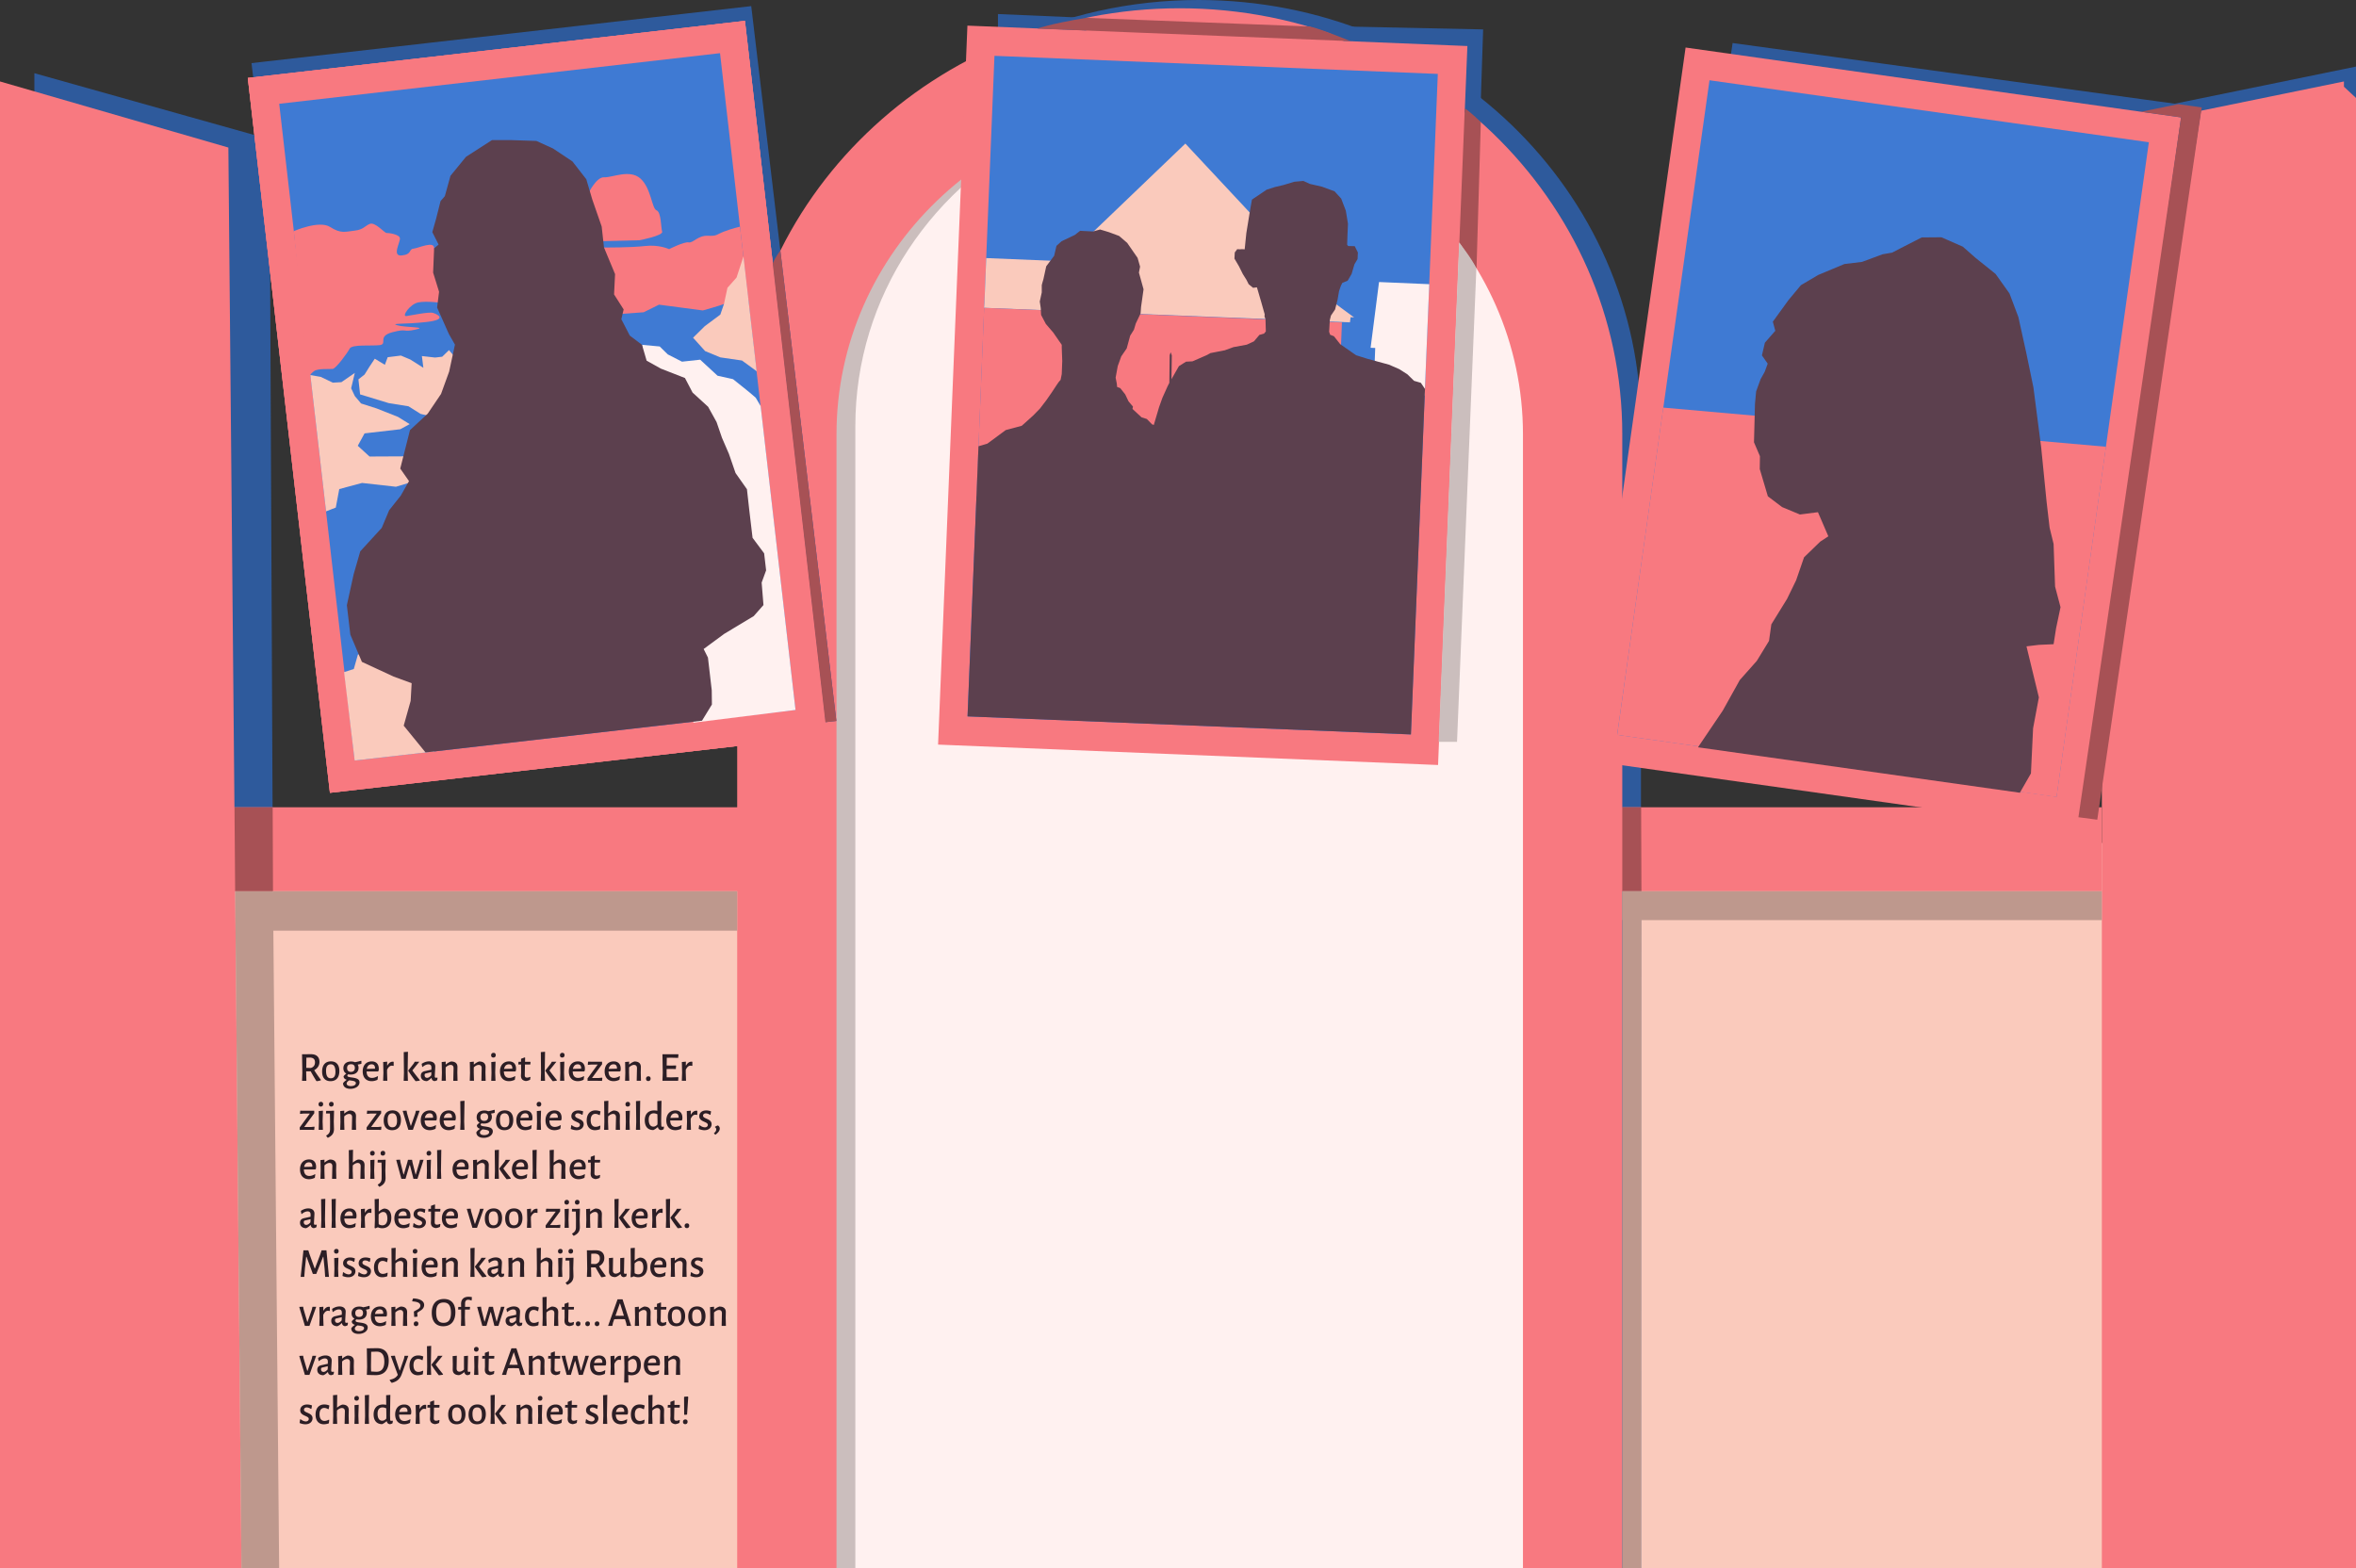 <svg width="1538" height="1024" fill="none" xmlns="http://www.w3.org/2000/svg"><rect width="100%" height="100%" fill="#333333" stroke="none"/><g clip-path="url(#clip0)"><path d="M1379.96 75.831L1538 43.471V1058.29h-158.04V75.831zM22.438 47.785l153.508 43.148 4.423 971.677H22.438V47.785z" fill="#2E5A9C"/><path d="M1530.13 550.342H0V1068h1530.13V550.342z" fill="#FACABC"/><path d="M1372.09 85.54l158.04-32.361V1068h-158.04V85.54zM-.002 53.179l149.086 43.147L158.038 1068H-.002l-32.322-511.934L-.002 53.179z" fill="#F87980"/><path d="M510.582 1067.68l14.887-861.76L673.152 45.197h184.793l150.595 161.262v387.03l13.49 474.191H510.582z" fill="#FFF1F0"/><path d="M698.18 78.204c25.998-10.14 54.37-15.748 84.144-15.748 123.735 0 224.056 96.649 224.056 215.735v784.089h64.84V278.191C1071.33 124.587 941.982 0 782.432 0c-44.985 0-87.596 9.924-125.569 27.614" fill="#2E5A9C"/><path d="M632.157 40.558c-83.173 48.864-138.622 136.993-138.622 237.633v784.089h64.834V278.191c0-85 51.026-158.565 125.245-193.73" fill="#CBBEBD"/><path d="M1059.03 283.585c0-153.604-129.348-278.192-288.898-278.192-159.549 0-288.894 124.588-288.894 278.192v784.095h64.834V283.585c0-119.194 100.326-215.736 224.06-215.736 123.735 0 224.061 96.649 224.061 215.736v784.095h64.837V283.585z" fill="#F87980"/><path d="M518.887 527.042H141.426v54.797h377.461v-54.797zM1372.08 527.042h-358.47v54.797h358.47v-54.797z" fill="#F87980"/><path d="M1437.17 70.097l-306.13-42.012-68.18 465.019 302.89 35.66 71.42-458.667zM490.407 3.991L164.188 41.206l55.664 466.636 326.112-37.214L490.407 3.991zM966.684 65.152l1.51-45.951-108.092-2.266 106.582 62.78V65.151zM709.075 11.65l-57.606-2.481v12.836l57.606 18.553V11.65z" fill="#2E5A9C"/><path d="M957.921 30.046l-326.39-13.315L612.38 486.12l326.39 13.315 19.151-469.389z" fill="#F87980"/><path d="M938.605 48.26L649.188 36.452l-17.595 431.234 289.417 11.807 17.595-431.235z" fill="#3F7AD3"/><path d="M897.427 235.475l.324-8.305-3.021-.108 5.502-42.932 32.795 1.403-3.021 72.81-32.579-22.868z" fill="#FFF1F0"/><path d="M881.246 210.45l.431-3.344 2.266.108-13.377-9.816L773.8 93.738l-80.152 76.801-49.839-2.049-1.187 29.663-.216 2.805 238.84 9.492z" fill="#FACABC"/><path d="M876.023 210.525l-233.582-9.528-5.017 122.978 233.582 9.529 5.017-122.979z" fill="#F87980"/><path d="M638.741 291.351l5.825-1.726 11.975-8.845 10.464-2.805 7.443-6.687 4.423-4.531 4.207-5.501 3.668-5.286 3.129-4.746 1.186-1.726 1.295-1.51.755-3.775.324-8.522-.324-8.629v-1.942l-5.61-8.09-4.746-5.501-3.129-5.933-.215-4.422-.648-4.315 1.295-5.933v-4.746l.323-1.295.756-2.588 1.833-8.414 5.179-6.904 1.51-6.472 3.344-3.02 8.63-4.099 3.452-2.697 8.415.432 4.638-1.295 5.718 1.726 6.688 2.481 5.286 4.531 6.796 9.816 1.619 5.717-.756 3.883 3.021 10.895-1.618 11.434-.324 4.314-3.128 6.58-1.187 3.991-2.481 3.991-2.266 8.306-3.559 5.178-1.619 4.53-.647 1.726-1.402 7.659.755 3.775.216 2.265 2.049.756 1.618 2.049 1.619 2.05 2.157 4.53 2.913 3.452-.324 1.51 5.933 5.501 3.452 1.079 3.345 3.452 1.186.431 3.452-11.65 2.158-6.04 3.344-7.443 1.187-2.373.215-18.014.648-1.942.755 2.05-.216 15.533 4.855-8.522 4.638-2.912 4.207-.216 9.17-3.991 2.589-1.402 9.385-1.834 5.61-2.05 8.738-1.618 4.639-2.157 3.56-4.207 3.02-.863 1.187-1.402-.216-8.09-.647-1.618.108-1.51-2.158-7.659-2.265-7.766-.648-2.158-2.481.324-2.912-2.373-1.403-2.805-2.373-3.775-2.589-5.178-2.913-4.962.216-3.991 1.618-2.157 1.618.108 1.51-.108 1.727.108 1.078-10.572 2.589-15.856 1.079-6.041 9.601-6.472 5.394-1.726 5.502-1.294 7.12-2.157 5.933-.54 4.207 1.942 7.983 1.834 8.198 3.02 4.316 4.746 3.02 7.874 1.403 8.522-.324 7.443-.216 6.256.647.863 4.315.108 2.05 4.099-.216 4.315-2.049 3.452-1.834 6.256-2.589 4.422-3.452 1.403-.971 1.941-1.187 3.452-.971 5.609-1.618 6.364-2.697 3.992-.755 3.02-.431 7.551.647 1.941 2.481.971 4.099 5.178 10.356 7.227 7.552 2.373 13.916 3.775 6.688 2.913 5.286 3.344 4.423 4.314 4.423 1.295 2.697 3.991-9.169 225.552-289.434-11.758 7.12-176.364z" fill="#5C404E"/><path d="M1423.81 76.66l-323.45-45.63-65.63 465.161 323.45 45.629 65.63-465.16z" fill="#F87980"/><path d="M1402.78 92.866l-286.81-40.46-60.29 427.349 286.81 40.461 60.29-427.35z" fill="#3F7AD3"/><path d="M1374.78 291.675l-289-25.565-30.1 213.686 286.85 40.559 32.25-228.68z" fill="#F87980"/><path d="M1108.44 487.887l16.18-23.947 11.11-19.956 11.11-12.512 7.98-13.052 1.51-10.787 10.25-16.612 5.94-12.189 5.17-14.993 10.58-10.248 5.28-3.452-6.79-15.748-11.76 1.51-11.65-4.854-9.28-7.012-5.29-17.798.11-8.414-3.88-9.061.65-25.133.75-8.09 2.91-7.982 2.7-4.854 1.94-5.286-3.77-5.393 1.94-8.306 6.79-7.766-1.61-5.933 10.24-14.131 8.09-9.708 11.33-6.688 17.05-7.119 11.54-1.402 13.38-4.962 6.25-1.079 5.18-2.697 14.13-7.227 12.84-.108 14.02 6.149 8.2 7.227 13.16 10.571 9.07 12.729 5.82 15.425 5.18 23.515 4.64 22.436 5.07 39.264 3.56 35.705 1.94 16.611 2.59 10.571.97 27.83 3.56 13.484-2.91 13.807-1.62 10.355-9.71.431-7.98.971 8.09 33.331-3.78 20.172-1.4 29.448-7.23 12.62-210.14-29.663z" fill="#5C404E"/><path d="M486.297 13.625L161.77 50.893l53.604 466.711 324.528-37.268-53.605-466.71z" fill="#F87980"/><path d="M470.04 34.71L182.273 67.758l49.248 428.774 287.766-33.046L470.04 34.711z" fill="#3F7AD3"/><path d="M191.805 150.907s16.613-7.335 23.733-2.697c7.119 4.531 9.924 3.021 15.857 2.374 5.934-.648 6.581-3.021 10.033-4.423 3.452-1.402 9.709 6.041 10.896 5.933 1.186-.108 8.522.863 8.738 3.451.323 2.697-5.502 11.974 1.294 11.219 6.796-.755 4.315-4.099 7.552-4.423 3.236-.323 13.7-5.393 13.484-.216-.216 5.178 14.348 4.531 14.348 4.531l86.193-40.127s5.286-11.11 10.464-10.787c5.178.324 16.721-5.501 23.733.863 7.012 6.364 7.336 19.524 10.464 20.711 3.129 1.186 2.805 11.326 3.668 13.915.863 2.589-14.671 5.609-14.671 5.609l-26.646.647-102.698 40.235s-9.494-1.295-14.995-.324c-5.61.971-11.22 9.385-7.983 8.953 3.236-.431 14.671-2.912 17.476-2.049 2.805.863 9.817 4.315-4.423 5.933-14.24 1.618-24.165.647-18.879 2.157 5.286 1.51 20.497.971 11.759 2.804-8.738 1.942-4.854-.97-15.103 1.726-10.14 2.697-2.697 7.767-8.306 8.414-5.61.647-18.016-.647-19.526 2.265-1.51 2.913-8.954 13.052-11.111 13.268-2.05.216-9.601-.431-12.082 1.402-2.59 1.834-4.208 4.639-4.208 4.639l-9.061-96.003z" fill="#F87980"/><path d="M394.289 161.586s17.584.108 26.754-.971c9.277-1.079 15.75 2.05 15.75 2.05s9.708-4.962 12.729-4.423c3.021.539 5.933-4.53 12.406-4.315 6.473.216 4.962-.539 10.572-2.696 5.609-2.158 10.572-3.236 10.572-3.236l5.286 45.736s-6.473 1.294-13.161 3.883c-6.797 2.481-16.398 5.07-16.398 5.07l-28.587-3.776-10.032 4.962-20.929 1.51" fill="#F87980"/><path d="M493.97 242.379l-9.601-7.011-14.132-2.05-9.924-4.099-7.875-8.737 7.659-7.551 10.14-7.551 2.373-6.903 2.266-10.571 5.933-6.688 4.531-13.807 8.63 74.968z" fill="#FACABC"/><path d="M419.102 225.12l11.542 1.079 5.286 5.177 9.278 4.747 11.866-1.295 11.327 10.463 10.141 2.266 10.356 8.305 4.423 3.776 3.236 5.501 22.762 198.369-66.668 8.306-33.549-246.694z" fill="#FFF1F0"/><path d="M293.101 228.572l-4.423 4.315-4.639.539-8.63-.971.971 7.659-8.522-5.393-6.149-2.589-8.63 1.078-1.834 4.962-6.581-3.991-3.452 5.178-3.236 5.177-3.992 3.129 1.079 9.816 18.771 5.717 12.837 2.049 7.875 4.962 11.759 2.805 15.965-33.547-9.169-10.895z" fill="#FACABC"/><path d="M231.613 243.458l-2.374 10.031 2.374 5.07 4.099 4.854 10.14 3.236 13.916 5.502 7.66 4.746-6.149 3.344-23.302 2.696-4.423 8.09 7.66 7.012 22.114-.108 11.112.539 1.618 14.023-17.584 5.286-22.115-2.481-14.887 3.991-2.265 12.081-6.365 2.481-10.248-88.991 6.796 1.187 7.875 3.775 5.61-.324 8.738-6.04zM233.663 427.265l-2.697 9.492-6.364 2.049 6.904 57.71 52.104-5.933 5.61-68.604" fill="#FACABC"/><path d="M287.923 257.157l5.286-14.562 3.776-17.583-3.991-7.011-7.66-17.259 1.295-10.247-3.884-12.513.648-15.857 2.912-2.481-4.099-8.09 2.481-8.737 2.913-11.542 2.805-3.236 3.667-13.268 10.141-12.404 16.936-10.895h12.622l16.397.54 10.896 4.961 12.621 8.414 9.062 11.65 3.884 13.159 6.149 17.691 1.51 13.699 7.228 17.367-.648 13.268 6.257 9.816-1.51 6.364 5.502 10.679 7.983 6.04 3.02 10.356 9.278 5.177 15.75 6.149 4.962 9.492 10.14 9.277 5.502 9.924 3.56 10.355 4.531 10.463 4.315 12.513 7.443 10.571 1.619 14.454 2.049 17.259 7.552 10.139 1.294 11.111-2.913 7.982 1.187 14.67-6.365 7.227-19.202 11.542-13.484 9.924 2.804 5.609 2.482 21.358.108 9.277-6.473 10.571-180.478 20.71-14.24-17.474 4.531-16.18.647-11.542-11.758-4.315-20.713-9.6-7.551-17.799-2.265-19.2 4.423-20.171 4.315-14.994 14.024-15.317 4.854-11.542 7.551-9.492 5.394-9.493-5.717-8.198 6.365-25.133 11.542-10.679 8.738-12.944z" fill="#5C404E"/><path d="M486.297 13.625L161.77 50.893l53.604 466.711 324.528-37.268-53.605-466.71z" fill="#F87980"/><path d="M470.04 34.71L182.273 67.758l49.248 428.774 287.766-33.046L470.04 34.711z" fill="#3F7AD3"/><path d="M191.805 150.907s16.613-7.335 23.733-2.697c7.119 4.531 9.924 3.021 15.857 2.374 5.934-.648 6.581-3.021 10.033-4.423 3.452-1.402 9.709 6.041 10.896 5.933 1.186-.108 8.522.863 8.738 3.451.323 2.697-5.502 11.974 1.294 11.219 6.796-.755 4.315-4.099 7.552-4.423 3.236-.323 13.7-5.393 13.484-.216-.216 5.178 14.348 4.531 14.348 4.531l86.193-40.127s5.286-11.11 10.464-10.787c5.178.324 16.721-5.501 23.733.863 7.012 6.364 7.336 19.524 10.464 20.711 3.129 1.186 2.805 11.326 3.668 13.915.863 2.589-14.671 5.609-14.671 5.609l-26.646.647-102.698 40.235s-9.494-1.295-14.995-.324c-5.61.971-11.22 9.385-7.983 8.953 3.236-.431 14.671-2.912 17.476-2.049 2.805.863 9.817 4.315-4.423 5.933-14.24 1.618-24.165.647-18.879 2.157 5.286 1.51 20.497.971 11.759 2.804-8.738 1.942-4.854-.97-15.103 1.726-10.14 2.697-2.697 7.767-8.306 8.414-5.61.647-18.016-.647-19.526 2.265-1.51 2.913-8.954 13.052-11.111 13.268-2.05.216-9.601-.431-12.082 1.402-2.59 1.834-4.208 4.639-4.208 4.639l-9.061-96.003z" fill="#F87980"/><path d="M394.289 161.586s17.584.108 26.754-.971c9.277-1.079 15.75 2.05 15.75 2.05s9.708-4.962 12.729-4.423c3.021.539 5.933-4.53 12.406-4.315 6.473.216 4.962-.539 10.572-2.696 5.609-2.158 10.572-3.236 10.572-3.236l5.286 45.736s-6.473 1.294-13.161 3.883c-6.797 2.481-16.398 5.07-16.398 5.07l-28.587-3.776-10.032 4.962-20.929 1.51" fill="#F87980"/><path d="M493.97 242.379l-9.601-7.011-14.132-2.05-9.924-4.099-7.875-8.737 7.659-7.551 10.14-7.551 2.373-6.903 2.266-10.571 5.933-6.688 4.531-13.807 8.63 74.968z" fill="#FACABC"/><path d="M419.102 225.12l11.542 1.079 5.286 5.177 9.278 4.747 11.866-1.295 11.327 10.463 10.141 2.266 10.356 8.305 4.423 3.776 3.236 5.501 22.762 198.369-66.668 8.306-33.549-246.694z" fill="#FFF1F0"/><path d="M293.101 228.572l-4.423 4.315-4.639.539-8.63-.971.971 7.659-8.522-5.393-6.149-2.589-8.63 1.078-1.834 4.962-6.581-3.991-3.452 5.178-3.236 5.177-3.992 3.129 1.079 9.816 18.771 5.717 12.837 2.049 7.875 4.962 11.759 2.805 15.965-33.547-9.169-10.895z" fill="#FACABC"/><path d="M231.613 243.458l-2.374 10.031 2.374 5.07 4.099 4.854 10.14 3.236 13.916 5.502 7.66 4.746-6.149 3.344-23.302 2.696-4.423 8.09 7.66 7.012 22.114-.108 11.112.539 1.618 14.023-17.584 5.286-22.115-2.481-14.887 3.991-2.265 12.081-6.365 2.481-10.248-88.991 6.796 1.187 7.875 3.775 5.61-.324 8.738-6.04zM233.663 427.265l-2.697 9.492-6.364 2.049 6.904 57.71 52.104-5.933 5.61-68.604" fill="#FACABC"/><path d="M287.923 257.157l5.286-14.562 3.776-17.583-3.991-7.011-7.66-17.259 1.295-10.247-3.884-12.513.648-15.857 2.912-2.481-4.099-8.09 2.481-8.737 2.913-11.542 2.805-3.236 3.667-13.268 10.141-12.404 16.936-10.895h12.622l16.397.54 10.896 4.961 12.621 8.414 9.062 11.65 3.884 13.159 6.149 17.691 1.51 13.699 7.228 17.367-.648 13.268 6.257 9.816-1.51 6.364 5.502 10.679 7.983 6.04 3.02 10.356 9.278 5.177 15.75 6.149 4.962 9.492 10.14 9.277 5.502 9.924 3.56 10.355 4.531 10.463 4.315 12.513 7.443 10.571 1.619 14.454 2.049 17.259 7.552 10.139 1.294 11.111-2.913 7.982 1.187 14.67-6.365 7.227-19.202 11.542-13.484 9.924 2.804 5.609 2.482 21.358.108 9.277-6.473 10.571-180.478 20.71-14.24-17.474 4.531-16.18.647-11.542-11.758-4.315-20.713-9.6-7.551-17.799-2.265-19.2 4.423-20.171 4.315-14.994 14.024-15.317 4.854-11.542 7.551-9.492 5.394-9.493-5.717-8.198 6.365-25.133 11.542-10.679 8.738-12.944z" fill="#5C404E"/><path d="M486.297 13.625L161.77 50.893l53.604 466.711 324.528-37.268-53.605-466.71z" fill="#F87980"/><path d="M470.04 34.71L182.273 67.758l49.248 428.774 287.766-33.046L470.04 34.711z" fill="#3F7AD3"/><path d="M191.805 150.907s16.613-7.335 23.733-2.697c7.119 4.531 9.924 3.021 15.857 2.374 5.934-.648 6.581-3.021 10.033-4.423 3.452-1.402 9.709 6.041 10.896 5.933 1.186-.108 8.522.863 8.738 3.451.323 2.697-5.502 11.974 1.294 11.219 6.796-.755 4.315-4.099 7.552-4.423 3.236-.323 13.7-5.393 13.484-.216-.216 5.178 14.348 4.531 14.348 4.531l86.193-40.127s5.286-11.11 10.464-10.787c5.178.324 16.721-5.501 23.733.863 7.012 6.364 7.336 19.524 10.464 20.711 3.129 1.186 2.805 11.326 3.668 13.915.863 2.589-14.671 5.609-14.671 5.609l-26.646.647-102.698 40.235s-9.494-1.295-14.995-.324c-5.61.971-11.22 9.385-7.983 8.953 3.236-.431 14.671-2.912 17.476-2.049 2.805.863 9.817 4.315-4.423 5.933-14.24 1.618-24.165.647-18.879 2.157 5.286 1.51 20.497.971 11.759 2.804-8.738 1.942-4.854-.97-15.103 1.726-10.14 2.697-2.697 7.767-8.306 8.414-5.61.647-18.016-.647-19.526 2.265-1.51 2.913-8.954 13.052-11.111 13.268-2.05.216-9.601-.431-12.082 1.402-2.59 1.834-4.208 4.639-4.208 4.639l-9.061-96.003z" fill="#F87980"/><path d="M394.289 161.586s17.584.108 26.754-.971c9.277-1.079 15.75 2.05 15.75 2.05s9.708-4.962 12.729-4.423c3.021.539 5.933-4.53 12.406-4.315 6.473.216 4.962-.539 10.572-2.696 5.609-2.158 10.572-3.236 10.572-3.236l5.286 45.736s-6.473 1.294-13.161 3.883c-6.797 2.481-16.398 5.07-16.398 5.07l-28.587-3.776-10.032 4.962-20.929 1.51" fill="#F87980"/><path d="M493.97 242.379l-9.601-7.011-14.132-2.05-9.924-4.099-7.875-8.737 7.659-7.551 10.14-7.551 2.373-6.903 2.266-10.571 5.933-6.688 4.531-13.807 8.63 74.968z" fill="#FACABC"/><path d="M419.102 225.12l11.542 1.079 5.286 5.177 9.278 4.747 11.866-1.295 11.327 10.463 10.141 2.266 10.356 8.305 4.423 3.776 3.236 5.501 22.762 198.369-66.668 8.306-33.549-246.694z" fill="#FFF1F0"/><path d="M293.101 228.572l-4.423 4.315-4.639.539-8.63-.971.971 7.659-8.522-5.393-6.149-2.589-8.63 1.078-1.834 4.962-6.581-3.991-3.452 5.178-3.236 5.177-3.992 3.129 1.079 9.816 18.771 5.717 12.837 2.049 7.875 4.962 11.759 2.805 15.965-33.547-9.169-10.895z" fill="#FACABC"/><path d="M231.613 243.458l-2.374 10.031 2.374 5.07 4.099 4.854 10.14 3.236 13.916 5.502 7.66 4.746-6.149 3.344-23.302 2.696-4.423 8.09 7.66 7.012 22.114-.108 11.112.539 1.618 14.023-17.584 5.286-22.115-2.481-14.887 3.991-2.265 12.081-6.365 2.481-10.248-88.991 6.796 1.187 7.875 3.775 5.61-.324 8.738-6.04zM233.663 427.265l-2.697 9.492-6.364 2.049 6.904 57.71 52.104-5.933 5.61-68.604" fill="#FACABC"/><path d="M287.923 257.157l5.286-14.562 3.776-17.583-3.991-7.011-7.66-17.259 1.295-10.247-3.884-12.513.648-15.857 2.912-2.481-4.099-8.09 2.481-8.737 2.913-11.542 2.805-3.236 3.667-13.268 10.141-12.404 16.936-10.895h12.622l16.397.54 10.896 4.961 12.621 8.414 9.062 11.65 3.884 13.159 6.149 17.691 1.51 13.699 7.228 17.367-.648 13.268 6.257 9.816-1.51 6.364 5.502 10.679 7.983 6.04 3.02 10.356 9.278 5.177 15.75 6.149 4.962 9.492 10.14 9.277 5.502 9.924 3.56 10.355 4.531 10.463 4.315 12.513 7.443 10.571 1.619 14.454 2.049 17.259 7.552 10.139 1.294 11.111-2.913 7.982 1.187 14.67-6.365 7.227-19.202 11.542-13.484 9.924 2.804 5.609 2.482 21.358.108 9.277-6.473 10.571-180.478 20.71-14.24-17.474 4.531-16.18.647-11.542-11.758-4.315-20.713-9.6-7.551-17.799-2.265-19.2 4.423-20.171 4.315-14.994 14.024-15.317 4.854-11.542 7.551-9.492 5.394-9.493-5.717-8.198 6.365-25.133 11.542-10.679 8.738-12.944z" fill="#5C404E"/><path d="M177.998 527.042l.215 54.797H153.51l-.432-54.797h24.92z" fill="#A75155"/><path d="M178.212 581.839L182.635 1068h-24.596l-4.531-486.161h24.704z" fill="#BE988D"/><path d="M1071.33 527.042l.21 54.797h-12.51v-54.797h12.3z" fill="#A75155"/><path d="M1071.54 581.839h-12.51V1068h12.3l.21-486.161z" fill="#BE988D"/><path d="M1421.96 67.98l-24.26 4.998 26.1 3.631-67 456.929 12.3 1.618 68.18-465.019-15.32-2.157zM952.66 158.35l11.219 16.935 2.805-95.57s-6.149-6.15-10.464-8.954l-3.56 87.589z" fill="#A75155"/><path d="M951.15 484.327h-11.974l13.377-325.977s8.953 11.434 11.219 16.935L951.15 484.327z" fill="#CBBEBD"/><path d="M854.063 17.259s1.726-.863 27.616 9.6l-204.534-8.198s7.875-3.02 31.931-7.011l144.987 5.609zM538.846 471.491l7.12-.756-36.57-307.1s-3.021 3.776-4.962 8.306l34.412 299.55z" fill="#A75155"/><path d="M1372.09 581.839h-313.06v18.877h313.06v-18.877zM178.211 581.839h303.026v25.781H165.59l12.621-25.781z" fill="#BE988D"/><path d="M205.115 698.678c2.16-1.134 3.429-3.051 3.429-5.373 0-3.267-1.998-5.049-5.481-5.049l-5.886.027.189 12.123-.189 5.211h2.835l-.135-5.454v-.729h2.943c1.134 2.106 2.376 4.185 3.618 6.21l.324.216c.918-.081 1.809-.27 2.673-.567l.027-.324c-1.566-2.079-3.024-4.158-4.347-6.291zm-5.184-1.512l.081-6.642 2.295-.081c2.187.081 3.321 1.026 3.321 3.078 0 1.971-.945 3.186-2.727 3.726l-2.97-.081zm16.151-4.239c-3.726 0-5.805 2.403-5.805 6.669 0 3.996 1.971 6.264 5.454 6.264 3.726 0 5.805-2.403 5.805-6.669 0-3.996-1.971-6.264-5.454-6.264zm-.162 1.917c2.025 0 3.051 1.566 3.051 4.968 0 2.835-1.026 4.158-3.051 4.158-2.052 0-3.078-1.539-3.078-4.968 0-2.781 1.026-4.158 3.078-4.158zm20.012-2.16l-.243-.162a28.66 28.66 0 01-3.996.945c-.702-.297-1.512-.459-2.484-.459-3.051 0-5.049 1.62-5.049 4.401 0 1.566.648 2.781 1.863 3.456V701a5.95 5.95 0 00-1.728 1.647c0 1.269.837 1.89 1.971 2.268v.135c-.918.594-1.755 1.242-2.322 2.187 0 2.079 1.647 3.618 4.779 3.618 3.402 0 5.967-1.836 5.967-4.239 0-4.131-7.938-2.43-7.938-4.347 0-.297.135-.54.567-.891a7.924 7.924 0 001.647.162c3.159 0 5.103-1.701 5.103-4.347 0-.783-.162-1.485-.513-2.079l.054-.108c.81-.135 1.593-.27 2.322-.513v-1.809zm-6.858 7.101c-1.62 0-2.484-.918-2.484-2.511 0-1.62.918-2.484 2.592-2.484 1.647 0 2.457.864 2.457 2.403 0 1.647-.918 2.592-2.565 2.592zm3.24 7.344c0 1.161-1.377 1.944-3.267 1.944-1.836 0-2.754-.729-2.754-1.674 0-.756.621-1.404 1.728-2.106 2.106.324 4.293.405 4.293 1.836zm14.398-7.614l.459-.432c.054-.324.108-.972.108-1.35 0-2.97-1.647-4.779-4.536-4.779-3.618 0-5.967 2.457-5.967 6.507 0 3.942 2.16 6.399 5.886 6.399 1.296 0 2.619-.351 3.78-.918l.324-2.187-.243-.162c-1.215.729-2.538 1.134-3.645 1.134-2.376 0-3.51-1.539-3.564-4.212h7.398zm-1.944-1.809l-5.319.135c.351-1.917 1.485-2.997 3.132-2.997 1.35 0 2.241.783 2.241 2.538l-.054.324zm11.555-4.563c-1.08 0-2.376.594-3.402 2.457h-.189l.027-2.484-2.619.243.162 7.047-.189 5.211h2.754l-.189-5.454.027-1.782c.945-1.863 1.89-2.619 2.997-2.619.243 0 .621.027.999.135l.297-.081v-2.619a5.26 5.26 0 00-.675-.054zm9.779 6.993l.216-13.473-2.754.216.135 13.5-.162 5.238h2.754l-.189-5.481zm7.641-6.966h-2.997l-.675 1.188-3.564 4.536v.189c1.431 2.295 3.024 4.509 4.698 6.669l.324.108c.837-.108 1.674-.189 2.511-.405v-.324c-1.647-2.025-3.348-4.158-4.86-6.291l4.563-5.67zm6.376-.243c-1.647 0-3.321.567-4.86 1.62l.351 1.917.216.135c1.458-1.188 2.646-1.728 3.861-1.728 1.242 0 1.944.675 1.944 2.025l-.027 1.458-4.266.945c-1.674.378-2.619 1.296-2.619 2.997 0 2.16 1.485 3.51 3.996 3.537 1.026-.405 1.944-1.107 2.808-2.025h.189c.135 1.161.864 1.89 1.971 1.998a4.4 4.4 0 001.701-.594l.27-1.512-.243-.189c-.405.081-.621.108-.81.108-.567 0-.783-.216-.783-.918 0-.918.324-5.454.324-6.399 0-2.133-1.566-3.375-4.023-3.375zm1.485 7.02l-.081 2.079c-.891 1.026-1.755 1.647-2.7 1.647-.999 0-1.647-.621-1.647-1.728 0-.729.27-1.026.918-1.161l3.51-.837zm14.302 5.67h2.781l-.135-5.454.081-3.51c.027-2.322-1.404-3.645-4.185-3.645-1.08.324-2.241.972-3.321 1.917h-.189l.027-1.809-2.619.243.135 7.047-.162 5.211h2.754l-.162-5.454.027-3.294c1.053-1.026 2.16-1.62 3.24-1.62 1.296 0 1.944.837 1.917 2.187l-.189 8.181zm18.352 0h2.781l-.135-5.454.081-3.51c.027-2.322-1.404-3.645-4.185-3.645-1.08.324-2.241.972-3.321 1.917h-.189l.027-1.809-2.619.243.135 7.047-.162 5.211h2.754l-.162-5.454.027-3.294c1.053-1.026 2.16-1.62 3.24-1.62 1.296 0 1.944.837 1.917 2.187l-.189 8.181zm7.925-18.252c-.972 0-1.566.621-1.566 1.566 0 .945.54 1.512 1.485 1.512.918 0 1.512-.621 1.512-1.593 0-.918-.513-1.485-1.431-1.485zm1.08 12.798l.216-7.047-2.754.243.135 7.047-.162 5.211h2.754l-.189-5.454zm13.071-.648l.459-.432c.054-.324.108-.972.108-1.35 0-2.97-1.647-4.779-4.536-4.779-3.618 0-5.967 2.457-5.967 6.507 0 3.942 2.16 6.399 5.886 6.399 1.296 0 2.619-.351 3.78-.918l.324-2.187-.243-.162c-1.215.729-2.538 1.134-3.645 1.134-2.376 0-3.51-1.539-3.564-4.212h7.398zm-1.944-1.809l-5.319.135c.351-1.917 1.485-2.997 3.132-2.997 1.35 0 2.241.783 2.241 2.538l-.054.324zm9.746 5.832c-1.107 0-1.593-.432-1.566-1.782l.135-6.777h3.483l.135-1.566-.108-.189h-3.456l.054-2.673-.243-.216-2.43.918v1.971h-1.647l-.135 1.593.108.162h1.701l.027 5.265-.108 1.944c0 2.133.945 3.24 3.186 3.591.945-.081 1.782-.351 2.754-.81l.27-1.728-.27-.189c-.729.351-1.323.486-1.89.486zm11.457-3.402l.216-13.473-2.754.216.135 13.5-.162 5.238h2.754l-.189-5.481zm7.641-6.966h-2.997l-.675 1.188-3.564 4.536v.189c1.431 2.295 3.024 4.509 4.698 6.669l.324.108c.837-.108 1.674-.189 2.511-.405v-.324c-1.647-2.025-3.348-4.158-4.86-6.291l4.563-5.67zm3.879-5.805c-.972 0-1.566.621-1.566 1.566 0 .945.54 1.512 1.485 1.512.918 0 1.512-.621 1.512-1.593 0-.918-.513-1.485-1.431-1.485zm1.08 12.798l.216-7.047-2.754.243.135 7.047-.162 5.211h2.754l-.189-5.454zm13.071-.648l.459-.432c.054-.324.108-.972.108-1.35 0-2.97-1.647-4.779-4.536-4.779-3.618 0-5.967 2.457-5.967 6.507 0 3.942 2.16 6.399 5.886 6.399 1.296 0 2.619-.351 3.78-.918l.324-2.187-.243-.162c-1.215.729-2.538 1.134-3.645 1.134-2.376 0-3.51-1.539-3.564-4.212h7.398zm-1.944-1.809l-5.319.135c.351-1.917 1.485-2.997 3.132-2.997 1.35 0 2.241.783 2.241 2.538l-.054.324zm7.046-4.536l-2.457-.054-.189 1.89.162.216 2.079-.216h4.212l-6.615 9.045.027 1.62 1.458-.054h5.184l2.781.054.216-1.89-.162-.216-2.16.216h-4.428l6.588-8.991-.054-1.647-1.188.027h-5.454zm18.286 6.345l.459-.432c.054-.324.108-.972.108-1.35 0-2.97-1.647-4.779-4.536-4.779-3.618 0-5.967 2.457-5.967 6.507 0 3.942 2.16 6.399 5.886 6.399 1.296 0 2.619-.351 3.78-.918l.324-2.187-.243-.162c-1.215.729-2.538 1.134-3.645 1.134-2.376 0-3.51-1.539-3.564-4.212h7.398zm-1.944-1.809l-5.319.135c.351-1.917 1.485-2.997 3.132-2.997 1.35 0 2.241.783 2.241 2.538l-.054.324zm12.932 7.911h2.781l-.135-5.454.081-3.51c.027-2.322-1.404-3.645-4.185-3.645-1.08.324-2.241.972-3.321 1.917h-.189l.027-1.809-2.619.243.135 7.047-.162 5.211h2.754l-.162-5.454.027-3.294c1.053-1.026 2.16-1.62 3.24-1.62 1.296 0 1.944.837 1.917 2.187l-.189 8.181zm7.655-2.916c-.972 0-1.566.621-1.566 1.566 0 .945.54 1.512 1.485 1.512.918 0 1.512-.621 1.512-1.593 0-.918-.513-1.485-1.431-1.485zm19.417.54l-4.185.135-3.294-.027-.081-3.186.027-2.241 2.943-.054 3.051.081.216-2.133-.189-.216-2.862.081-3.132-.054.081-5.049 3.294-.027 4.104.108.216-2.133-.162-.243h-10.287l.189 12.123-.189 5.211h10.233l.189-2.133-.162-.243zm8.597-10.098c-1.08 0-2.376.594-3.402 2.457h-.189l.027-2.484-2.619.243.162 7.047-.189 5.211h2.754l-.189-5.454.027-1.782c.945-1.863 1.89-2.619 2.997-2.619.243 0 .621.027.999.135l.297-.081v-2.619a5.26 5.26 0 00-.675-.054zM198.473 725.17l-2.457-.054-.189 1.89.162.216 2.079-.216h4.212l-6.615 9.045.027 1.62 1.458-.054h5.184l2.781.054.216-1.89-.162-.216-2.16.216h-4.428l6.588-8.991-.054-1.647-1.188.027h-5.454zm11.043-5.805c-.972 0-1.566.621-1.566 1.566 0 .945.54 1.512 1.485 1.512.918 0 1.512-.621 1.512-1.593 0-.918-.513-1.485-1.431-1.485zm1.08 12.798l.216-7.047-2.754.243.135 7.047-.162 5.211h2.754l-.189-5.454zm5.754-12.798c-.972 0-1.566.621-1.566 1.566 0 .945.54 1.512 1.485 1.512.918 0 1.512-.621 1.512-1.593 0-.918-.513-1.485-1.431-1.485zm1.728 5.805l-.081-.054-2.565.108h-2.484l-.135 1.566.189.189h2.376l.108 5.427-.027 4.725c0 2.079-.648 3.186-2.484 4.212v.297l.999 1.215c2.916-1.404 4.05-2.997 4.05-5.832l-.135-4.86.189-6.993zm11.594 12.447h2.781l-.135-5.454.081-3.51c.027-2.322-1.404-3.645-4.185-3.645-1.08.324-2.241.972-3.321 1.917h-.189l.027-1.809-2.619.243.135 7.047-.162 5.211h2.754l-.162-5.454.027-3.294c1.053-1.026 2.16-1.62 3.24-1.62 1.296 0 1.944.837 1.917 2.187l-.189 8.181zm12.466-12.447l-2.457-.054-.189 1.89.162.216 2.079-.216h4.212l-6.615 9.045.027 1.62 1.458-.054h5.184l2.781.054.216-1.89-.162-.216-2.16.216h-4.428l6.588-8.991-.054-1.647-1.188.027h-5.454zm14.154-.243c-3.726 0-5.805 2.403-5.805 6.669 0 3.996 1.971 6.264 5.454 6.264 3.726 0 5.805-2.403 5.805-6.669 0-3.996-1.971-6.264-5.454-6.264zm-.162 1.917c2.025 0 3.051 1.566 3.051 4.968 0 2.835-1.026 4.158-3.051 4.158-2.052 0-3.078-1.539-3.078-4.968 0-2.781 1.026-4.158 3.078-4.158zm9.627.081l-.351-1.836-2.538.135 3.699 12.393h2.97l4.401-12.447h-2.43l-.459 1.89-2.754 7.911h-.189l-2.349-8.046zm18.845 4.59l.459-.432c.054-.324.108-.972.108-1.35 0-2.97-1.647-4.779-4.536-4.779-3.618 0-5.967 2.457-5.967 6.507 0 3.942 2.16 6.399 5.886 6.399 1.296 0 2.619-.351 3.78-.918l.324-2.187-.243-.162c-1.215.729-2.538 1.134-3.645 1.134-2.376 0-3.51-1.539-3.564-4.212h7.398zm-1.944-1.809l-5.319.135c.351-1.917 1.485-2.997 3.132-2.997 1.35 0 2.241.783 2.241 2.538l-.054.324zm14.337 1.809l.459-.432c.054-.324.108-.972.108-1.35 0-2.97-1.647-4.779-4.536-4.779-3.618 0-5.967 2.457-5.967 6.507 0 3.942 2.16 6.399 5.886 6.399 1.296 0 2.619-.351 3.78-.918l.324-2.187-.243-.162c-1.215.729-2.538 1.134-3.645 1.134-2.376 0-3.51-1.539-3.564-4.212h7.398zm-1.944-1.809l-5.319.135c.351-1.917 1.485-2.997 3.132-2.997 1.35 0 2.241.783 2.241 2.538l-.054.324zm7.965 2.43l.216-13.473-2.754.216.162 13.5-.189 5.238h2.754l-.189-5.481zm19.928-7.452l-.243-.162a28.66 28.66 0 01-3.996.945c-.702-.297-1.512-.459-2.484-.459-3.051 0-5.049 1.62-5.049 4.401 0 1.566.648 2.781 1.863 3.456V733a5.95 5.95 0 00-1.728 1.647c0 1.269.837 1.89 1.971 2.268v.135c-.918.594-1.755 1.242-2.322 2.187 0 2.079 1.647 3.618 4.779 3.618 3.402 0 5.967-1.836 5.967-4.239 0-4.131-7.938-2.43-7.938-4.347 0-.297.135-.54.567-.891a7.924 7.924 0 001.647.162c3.159 0 5.103-1.701 5.103-4.347 0-.783-.162-1.485-.513-2.079l.054-.108c.81-.135 1.593-.27 2.322-.513v-1.809zm-6.858 7.101c-1.62 0-2.484-.918-2.484-2.511 0-1.62.918-2.484 2.592-2.484 1.647 0 2.457.864 2.457 2.403 0 1.647-.918 2.592-2.565 2.592zm3.24 7.344c0 1.161-1.377 1.944-3.267 1.944-1.836 0-2.754-.729-2.754-1.674 0-.756.621-1.404 1.728-2.106 2.106.324 4.293.405 4.293 1.836zm10.267-14.202c-3.726 0-5.805 2.403-5.805 6.669 0 3.996 1.971 6.264 5.454 6.264 3.726 0 5.805-2.403 5.805-6.669 0-3.996-1.971-6.264-5.454-6.264zm-.162 1.917c2.025 0 3.051 1.566 3.051 4.968 0 2.835-1.026 4.158-3.051 4.158-2.052 0-3.078-1.539-3.078-4.968 0-2.781 1.026-4.158 3.078-4.158zm17.582 4.671l.459-.432c.054-.324.108-.972.108-1.35 0-2.97-1.647-4.779-4.536-4.779-3.618 0-5.967 2.457-5.967 6.507 0 3.942 2.16 6.399 5.886 6.399 1.296 0 2.619-.351 3.78-.918l.324-2.187-.243-.162c-1.215.729-2.538 1.134-3.645 1.134-2.376 0-3.51-1.539-3.564-4.212h7.398zm-1.944-1.809l-5.319.135c.351-1.917 1.485-2.997 3.132-2.997 1.35 0 2.241.783 2.241 2.538l-.054.324zm6.83-10.341c-.972 0-1.566.621-1.566 1.566 0 .945.54 1.512 1.485 1.512.918 0 1.512-.621 1.512-1.593 0-.918-.513-1.485-1.431-1.485zm1.08 12.798l.216-7.047-2.754.243.135 7.047-.162 5.211h2.754l-.189-5.454zm13.071-.648l.459-.432c.054-.324.108-.972.108-1.35 0-2.97-1.647-4.779-4.536-4.779-3.618 0-5.967 2.457-5.967 6.507 0 3.942 2.16 6.399 5.886 6.399 1.296 0 2.619-.351 3.78-.918l.324-2.187-.243-.162c-1.215.729-2.538 1.134-3.645 1.134-2.376 0-3.51-1.539-3.564-4.212h7.398zm-1.944-1.809l-5.319.135c.351-1.917 1.485-2.997 3.132-2.997 1.35 0 2.241.783 2.241 2.538l-.054.324zm13.422-4.752c-2.862 0-4.536 1.62-4.536 3.753 0 3.915 5.589 3.402 5.589 5.697 0 .81-.702 1.593-1.917 1.593-.999 0-2.376-.513-3.456-1.458l-.297.189-.324 2.295c1.242.54 2.592.837 3.78.837 3.105 0 4.671-1.917 4.671-3.915 0-3.807-5.589-3.321-5.589-5.589 0-.783.648-1.485 1.755-1.485.837 0 1.782.297 2.754.945l.351-.081.378-2.16a8.548 8.548 0 00-3.159-.621zm11.178-.027c-3.564 0-5.697 2.511-5.697 6.588 0 3.942 1.998 6.345 5.373 6.345 1.107 0 2.295-.243 3.294-.621l.27-2.214-.243-.162c-.918.486-1.971.81-2.889.81-2.052 0-3.213-1.62-3.213-4.374 0-2.619 1.134-4.104 3.051-4.104.918 0 1.809.351 2.646.837l.27-.108.459-2.295c-.891-.432-2.16-.702-3.321-.702zm13.252 12.69h2.781l-.135-5.454.081-3.51c.027-2.322-1.404-3.645-4.185-3.645-1.08.324-2.241.972-3.321 1.917h-.162l.135-8.262-2.754.216.135 13.5-.162 5.238h2.754l-.189-5.481.054-3.267c1.053-1.026 2.16-1.62 3.24-1.62 1.296 0 1.944.837 1.917 2.187l-.189 8.181zm7.923-18.252c-.972 0-1.566.621-1.566 1.566 0 .945.54 1.512 1.485 1.512.918 0 1.512-.621 1.512-1.593 0-.918-.513-1.485-1.431-1.485zm1.08 12.798l.216-7.047-2.754.243.135 7.047-.162 5.211h2.754l-.189-5.454zm6.753-.027l.216-13.473-2.754.216.162 13.5-.189 5.238h2.754l-.189-5.481zm13.902 0l.216-13.473-2.754.216.054 6.291a11.38 11.38 0 00-2.106-.216c-3.807 0-6.129 2.322-6.129 6.48 0 3.996 1.971 6.345 5.589 6.345 1.08-.486 1.782-.999 2.808-1.863h.216c.189 1.053.864 1.782 1.998 1.89a4.375 4.375 0 001.728-.594l.243-1.512-.243-.189a3.903 3.903 0 01-.837.108c-.513 0-.675-.216-.702-.891l-.081-2.592zm-4.86-5.292c.783 0 1.539.216 2.403.621l.081 4.914-.054 1.755c-.972 1.08-1.809 1.404-2.646 1.404-1.89 0-3.024-1.539-3.051-4.428-.054-2.889 1.242-4.266 3.267-4.266zm18.158 4.671l.459-.432c.054-.324.108-.972.108-1.35 0-2.97-1.647-4.779-4.536-4.779-3.618 0-5.967 2.457-5.967 6.507 0 3.942 2.16 6.399 5.886 6.399 1.296 0 2.619-.351 3.78-.918l.324-2.187-.243-.162c-1.215.729-2.538 1.134-3.645 1.134-2.376 0-3.51-1.539-3.564-4.212h7.398zm-1.944-1.809l-5.319.135c.351-1.917 1.485-2.997 3.132-2.997 1.35 0 2.241.783 2.241 2.538l-.054.324zm11.555-4.563c-1.08 0-2.376.594-3.402 2.457h-.189l.027-2.484-2.619.243.162 7.047-.189 5.211h2.754l-.189-5.454.027-1.782c.945-1.863 1.89-2.619 2.997-2.619.243 0 .621.027.999.135l.297-.081v-2.619a5.26 5.26 0 00-.675-.054zm6.508-.189c-2.862 0-4.536 1.62-4.536 3.753 0 3.915 5.589 3.402 5.589 5.697 0 .81-.702 1.593-1.917 1.593-.999 0-2.376-.513-3.456-1.458l-.297.189-.324 2.295c1.242.54 2.592.837 3.78.837 3.105 0 4.671-1.917 4.671-3.915 0-3.807-5.589-3.321-5.589-5.589 0-.783.648-1.485 1.755-1.485.837 0 1.782.297 2.754.945l.351-.081.378-2.16a8.548 8.548 0 00-3.159-.621zm7.678 9.801c-.729.189-1.377.513-1.971.891v.243c.567.405.837.864.837 1.431 0 .864-.486 1.674-1.485 2.484l.027.216.891.81c1.917-1.377 2.862-2.7 2.862-4.05 0-.81-.405-1.485-1.161-2.025zm-262.921 28.76l.459-.432c.054-.324.108-.972.108-1.35 0-2.97-1.647-4.779-4.536-4.779-3.618 0-5.967 2.457-5.967 6.507 0 3.942 2.16 6.399 5.886 6.399 1.296 0 2.619-.351 3.78-.918l.324-2.187-.243-.162c-1.215.729-2.538 1.134-3.645 1.134-2.376 0-3.51-1.539-3.564-4.212h7.398zm-1.944-1.809l-5.319.135c.351-1.917 1.485-2.997 3.132-2.997 1.35 0 2.241.783 2.241 2.538l-.054.324zm12.932 7.911h2.781l-.135-5.454.081-3.51c.027-2.322-1.404-3.645-4.185-3.645-1.08.324-2.241.972-3.321 1.917h-.189l.027-1.809-2.619.243.135 7.047-.162 5.211h2.754l-.162-5.454.027-3.294c1.053-1.026 2.16-1.62 3.24-1.62 1.296 0 1.944.837 1.917 2.187l-.189 8.181zm18.487 0h2.781l-.135-5.454.081-3.51c.027-2.322-1.404-3.645-4.185-3.645-1.08.324-2.241.972-3.321 1.917h-.162l.135-8.262-2.754.216.135 13.5-.162 5.238h2.754l-.189-5.481.054-3.267c1.053-1.026 2.16-1.62 3.24-1.62 1.296 0 1.944.837 1.917 2.187l-.189 8.181zm7.922-18.252c-.972 0-1.566.621-1.566 1.566 0 .945.54 1.512 1.485 1.512.918 0 1.512-.621 1.512-1.593 0-.918-.513-1.485-1.431-1.485zm1.08 12.798l.216-7.047-2.754.243.135 7.047-.162 5.211h2.754l-.189-5.454zm5.754-12.798c-.972 0-1.566.621-1.566 1.566 0 .945.54 1.512 1.485 1.512.918 0 1.512-.621 1.512-1.593 0-.918-.513-1.485-1.431-1.485zm1.728 5.805l-.081-.054-2.565.108h-2.484l-.135 1.566.189.189h2.376l.108 5.427-.027 4.725c0 2.079-.648 3.186-2.484 4.212v.297l.999 1.215c2.916-1.404 4.05-2.997 4.05-5.832l-.135-4.86.189-6.993zm9.681 1.674l-.27-1.755-2.511.135 3.375 12.393h2.7l2.673-8.964h.216l2.295 8.964h2.619l3.996-12.447h-2.349l-.432 1.809-2.295 7.776h-.162l-1.998-7.911-.297-1.674h-2.646l-.459 1.809-2.295 7.776h-.189l-1.971-7.911zm18.618-7.479c-.972 0-1.566.621-1.566 1.566 0 .945.54 1.512 1.485 1.512.918 0 1.512-.621 1.512-1.593 0-.918-.513-1.485-1.431-1.485zm1.08 12.798l.216-7.047-2.754.243.135 7.047-.162 5.211h2.754l-.189-5.454zm6.754-.027l.216-13.473-2.754.216.162 13.5-.189 5.238h2.754l-.189-5.481zm17.497-.621l.459-.432c.054-.324.108-.972.108-1.35 0-2.97-1.647-4.779-4.536-4.779-3.618 0-5.967 2.457-5.967 6.507 0 3.942 2.16 6.399 5.886 6.399 1.296 0 2.619-.351 3.78-.918l.324-2.187-.243-.162c-1.215.729-2.538 1.134-3.645 1.134-2.376 0-3.51-1.539-3.564-4.212h7.398zm-1.944-1.809l-5.319.135c.351-1.917 1.485-2.997 3.132-2.997 1.35 0 2.241.783 2.241 2.538l-.054.324zm12.932 7.911h2.781l-.135-5.454.081-3.51c.027-2.322-1.404-3.645-4.185-3.645-1.08.324-2.241.972-3.321 1.917h-.189l.027-1.809-2.619.243.135 7.047-.162 5.211h2.754l-.162-5.454.027-3.294c1.053-1.026 2.16-1.62 3.24-1.62 1.296 0 1.944.837 1.917 2.187l-.189 8.181zm9.141-5.481l.216-13.473-2.754.216.135 13.5-.162 5.238h2.754l-.189-5.481zm7.641-6.966h-2.997l-.675 1.188-3.564 4.536v.189c1.431 2.295 3.024 4.509 4.698 6.669l.324.108c.837-.108 1.674-.189 2.511-.405v-.324c-1.647-2.025-3.348-4.158-4.86-6.291l4.563-5.67zm10.99 6.345l.459-.432c.054-.324.108-.972.108-1.35 0-2.97-1.647-4.779-4.536-4.779-3.618 0-5.967 2.457-5.967 6.507 0 3.942 2.16 6.399 5.886 6.399 1.296 0 2.619-.351 3.78-.918l.324-2.187-.243-.162c-1.215.729-2.538 1.134-3.645 1.134-2.376 0-3.51-1.539-3.564-4.212h7.398zm-1.944-1.809l-5.319.135c.351-1.917 1.485-2.997 3.132-2.997 1.35 0 2.241.783 2.241 2.538l-.054.324zm7.966 2.43l.216-13.473-2.754.216.162 13.5-.189 5.238h2.754l-.189-5.481zm16.202 5.481h2.781l-.135-5.454.081-3.51c.027-2.322-1.404-3.645-4.185-3.645-1.08.324-2.241.972-3.321 1.917h-.162l.135-8.262-2.754.216.135 13.5-.162 5.238h2.754l-.189-5.481.054-3.267c1.053-1.026 2.16-1.62 3.24-1.62 1.296 0 1.944.837 1.917 2.187l-.189 8.181zm15.455-6.102l.459-.432c.054-.324.108-.972.108-1.35 0-2.97-1.647-4.779-4.536-4.779-3.618 0-5.967 2.457-5.967 6.507 0 3.942 2.16 6.399 5.886 6.399 1.296 0 2.619-.351 3.78-.918l.324-2.187-.243-.162c-1.215.729-2.538 1.134-3.645 1.134-2.376 0-3.51-1.539-3.564-4.212h7.398zm-1.944-1.809l-5.319.135c.351-1.917 1.485-2.997 3.132-2.997 1.35 0 2.241.783 2.241 2.538l-.054.324zm9.746 5.832c-1.107 0-1.593-.432-1.566-1.782l.135-6.777h3.483l.135-1.566-.108-.189h-3.456l.054-2.673-.243-.216-2.43.918v1.971h-1.647l-.135 1.593.108.162h1.701l.027 5.265-.108 1.944c0 2.133.945 3.24 3.186 3.591.945-.081 1.782-.351 2.754-.81l.27-1.728-.27-.189c-.729.351-1.323.486-1.89.486zm-188.366 21.389c-1.647 0-3.321.567-4.86 1.62l.351 1.917.216.135c1.458-1.188 2.646-1.728 3.861-1.728 1.242 0 1.944.675 1.944 2.025l-.027 1.458-4.266.945c-1.674.378-2.619 1.296-2.619 2.997 0 2.16 1.485 3.51 3.996 3.537 1.026-.405 1.944-1.107 2.808-2.025h.189c.135 1.161.864 1.89 1.971 1.998a4.4 4.4 0 001.701-.594l.27-1.512-.243-.189c-.405.081-.621.108-.81.108-.567 0-.783-.216-.783-.918 0-.918.324-5.454.324-6.399 0-2.133-1.566-3.375-4.023-3.375zm1.485 7.02l-.081 2.079c-.891 1.026-1.755 1.647-2.7 1.647-.999 0-1.647-.621-1.647-1.728 0-.729.27-1.026.918-1.161l3.51-.837zm9.416.189l.216-13.473-2.754.216.162 13.5-.189 5.238h2.754l-.189-5.481zm6.856 0l.216-13.473-2.754.216.162 13.5-.189 5.238h2.754l-.189-5.481zm13.173-.621l.459-.432c.054-.324.108-.972.108-1.35 0-2.97-1.647-4.779-4.536-4.779-3.618 0-5.967 2.457-5.967 6.507 0 3.942 2.16 6.399 5.886 6.399 1.296 0 2.619-.351 3.78-.918l.324-2.187-.243-.162c-1.215.729-2.538 1.134-3.645 1.134-2.376 0-3.51-1.539-3.564-4.212h7.398zm-1.944-1.809l-5.319.135c.351-1.917 1.485-2.997 3.132-2.997 1.35 0 2.241.783 2.241 2.538l-.054.324zm11.555-4.563c-1.08 0-2.376.594-3.402 2.457h-.189l.027-2.484-2.619.243.162 7.047-.189 5.211h2.754l-.189-5.454.027-1.782c.945-1.863 1.89-2.619 2.997-2.619.243 0 .621.027.999.135l.297-.081v-2.619a5.26 5.26 0 00-.675-.054zm8.832-.108c-1.242.405-2.079.891-3.24 1.863h-.162l.108-8.235-2.754.216.162 13.554-.189 5.238.432.27 1.701-.702a6.698 6.698 0 002.754.621c3.726 0 6.021-2.43 6.021-6.858 0-3.726-1.647-5.967-4.833-5.967zm-1.08 10.935c-.729 0-1.512-.243-2.322-.729l-.081-3.132.054-3.24c1.08-1.134 2.025-1.62 2.97-1.62 1.755 0 2.673 1.512 2.727 4.131.027 3.159-1.323 4.59-3.348 4.59zm17.837-4.455l.459-.432c.054-.324.108-.972.108-1.35 0-2.97-1.647-4.779-4.536-4.779-3.618 0-5.967 2.457-5.967 6.507 0 3.942 2.16 6.399 5.886 6.399 1.296 0 2.619-.351 3.78-.918l.324-2.187-.243-.162c-1.215.729-2.538 1.134-3.645 1.134-2.376 0-3.51-1.539-3.564-4.212h7.398zm-1.944-1.809l-5.319.135c.351-1.917 1.485-2.997 3.132-2.997 1.35 0 2.241.783 2.241 2.538l-.054.324zm9.098-4.752c-2.862 0-4.536 1.62-4.536 3.753 0 3.915 5.589 3.402 5.589 5.697 0 .81-.702 1.593-1.917 1.593-.999 0-2.376-.513-3.456-1.458l-.297.189-.324 2.295c1.242.54 2.592.837 3.78.837 3.105 0 4.671-1.917 4.671-3.915 0-3.807-5.589-3.321-5.589-5.589 0-.783.648-1.485 1.755-1.485.837 0 1.782.297 2.754.945l.351-.081.378-2.16a8.548 8.548 0 00-3.159-.621zm10.8 10.584c-1.107 0-1.593-.432-1.566-1.782l.135-6.777h3.483l.135-1.566-.108-.189h-3.456l.054-2.673-.243-.216-2.43.918v1.971h-1.647l-.135 1.593.108.162h1.701l.027 5.265-.108 1.944c0 2.133.945 3.24 3.186 3.591.945-.081 1.782-.351 2.754-.81l.27-1.728-.27-.189c-.729.351-1.323.486-1.89.486zm13.08-4.023l.459-.432c.054-.324.108-.972.108-1.35 0-2.97-1.647-4.779-4.536-4.779-3.618 0-5.967 2.457-5.967 6.507 0 3.942 2.16 6.399 5.886 6.399 1.296 0 2.619-.351 3.78-.918l.324-2.187-.243-.162c-1.215.729-2.538 1.134-3.645 1.134-2.376 0-3.51-1.539-3.564-4.212h7.398zm-1.944-1.809l-5.319.135c.351-1.917 1.485-2.997 3.132-2.997 1.35 0 2.241.783 2.241 2.538l-.054.324zm11.128-2.781l-.351-1.836-2.538.135 3.699 12.393h2.97l4.401-12.447h-2.43l-.459 1.89-2.754 7.911h-.189l-2.349-8.046zm14.714-1.998c-3.726 0-5.805 2.403-5.805 6.669 0 3.996 1.971 6.264 5.454 6.264 3.726 0 5.805-2.403 5.805-6.669 0-3.996-1.971-6.264-5.454-6.264zm-.162 1.917c2.025 0 3.051 1.566 3.051 4.968 0 2.835-1.026 4.158-3.051 4.158-2.052 0-3.078-1.539-3.078-4.968 0-2.781 1.026-4.158 3.078-4.158zm13.451-1.917c-3.726 0-5.805 2.403-5.805 6.669 0 3.996 1.971 6.264 5.454 6.264 3.726 0 5.805-2.403 5.805-6.669 0-3.996-1.971-6.264-5.454-6.264zm-.162 1.917c2.025 0 3.051 1.566 3.051 4.968 0 2.835-1.026 4.158-3.051 4.158-2.052 0-3.078-1.539-3.078-4.968 0-2.781 1.026-4.158 3.078-4.158zm14.774-1.701c-1.08 0-2.376.594-3.402 2.457h-.189l.027-2.484-2.619.243.162 7.047-.189 5.211h2.754l-.189-5.454.027-1.782c.945-1.863 1.89-2.619 2.997-2.619.243 0 .621.027.999.135l.297-.081v-2.619a5.26 5.26 0 00-.675-.054zm8.78.027l-2.457-.054-.189 1.89.162.216 2.079-.216h4.212l-6.615 9.045.027 1.62 1.458-.054h5.184l2.781.054.216-1.89-.162-.216-2.16.216h-4.428l6.588-8.991-.054-1.647-1.188.027h-5.454zm11.043-5.805c-.972 0-1.566.621-1.566 1.566 0 .945.54 1.512 1.485 1.512.918 0 1.512-.621 1.512-1.593 0-.918-.513-1.485-1.431-1.485zm1.08 12.798l.216-7.047-2.754.243.135 7.047-.162 5.211h2.754l-.189-5.454zm5.754-12.798c-.972 0-1.566.621-1.566 1.566 0 .945.54 1.512 1.485 1.512.918 0 1.512-.621 1.512-1.593 0-.918-.513-1.485-1.431-1.485zm1.728 5.805l-.081-.054-2.565.108h-2.484l-.135 1.566.189.189h2.376l.108 5.427-.027 4.725c0 2.079-.648 3.186-2.484 4.212v.297l.999 1.215c2.916-1.404 4.05-2.997 4.05-5.832l-.135-4.86.189-6.993zm11.593 12.447h2.781l-.135-5.454.081-3.51c.027-2.322-1.404-3.645-4.185-3.645-1.08.324-2.241.972-3.321 1.917h-.189l.027-1.809-2.619.243.135 7.047-.162 5.211h2.754l-.162-5.454.027-3.294c1.053-1.026 2.16-1.62 3.24-1.62 1.296 0 1.944.837 1.917 2.187l-.189 8.181zm13.465-5.481l.216-13.473-2.754.216.135 13.5-.162 5.238h2.754l-.189-5.481zm7.641-6.966h-2.997l-.675 1.188-3.564 4.536v.189c1.431 2.295 3.024 4.509 4.698 6.669l.324.108c.837-.108 1.674-.189 2.511-.405v-.324c-1.647-2.025-3.348-4.158-4.86-6.291l4.563-5.67zm10.99 6.345l.459-.432c.054-.324.108-.972.108-1.35 0-2.97-1.647-4.779-4.536-4.779-3.618 0-5.967 2.457-5.967 6.507 0 3.942 2.16 6.399 5.886 6.399 1.296 0 2.619-.351 3.78-.918l.324-2.187-.243-.162c-1.215.729-2.538 1.134-3.645 1.134-2.376 0-3.51-1.539-3.564-4.212h7.398zm-1.944-1.809l-5.319.135c.351-1.917 1.485-2.997 3.132-2.997 1.35 0 2.241.783 2.241 2.538l-.054.324zm11.555-4.563c-1.08 0-2.376.594-3.402 2.457h-.189l.027-2.484-2.619.243.162 7.047-.189 5.211h2.754l-.189-5.454.027-1.782c.945-1.863 1.89-2.619 2.997-2.619.243 0 .621.027.999.135l.297-.081v-2.619a5.26 5.26 0 00-.675-.054zm5.35 6.993l.216-13.473-2.754.216.135 13.5-.162 5.238h2.754l-.189-5.481zm7.641-6.966h-2.997l-.675 1.188-3.564 4.536v.189c1.431 2.295 3.024 4.509 4.698 6.669l.324.108c.837-.108 1.674-.189 2.511-.405v-.324c-1.647-2.025-3.348-4.158-4.86-6.291l4.563-5.67zm3.609 9.531c-.972 0-1.566.621-1.566 1.566 0 .945.54 1.512 1.485 1.512.918 0 1.512-.621 1.512-1.593 0-.918-.513-1.485-1.431-1.485zm-233.748 34.916l-1.647-17.334h-3.159l-.81 2.511-3.51 9.288h-.216l-3.321-9.207-.81-2.592h-3.186l-1.809 17.334h2.349l.432-5.508.81-7.587h.243l4.131 11.178h2.214l4.455-11.178h.189l.81 7.83.351 5.265h2.484zm4.887-18.252c-.972 0-1.566.621-1.566 1.566 0 .945.54 1.512 1.485 1.512.918 0 1.512-.621 1.512-1.593 0-.918-.513-1.485-1.431-1.485zm1.08 12.798l.216-7.047-2.754.243.135 7.047-.162 5.211h2.754l-.189-5.454zm7.806-7.209c-2.862 0-4.536 1.62-4.536 3.753 0 3.915 5.589 3.402 5.589 5.697 0 .81-.702 1.593-1.917 1.593-.999 0-2.376-.513-3.456-1.458l-.297.189-.324 2.295c1.242.54 2.592.837 3.78.837 3.105 0 4.671-1.917 4.671-3.915 0-3.807-5.589-3.321-5.589-5.589 0-.783.648-1.485 1.755-1.485.837 0 1.782.297 2.754.945l.351-.081.378-2.16a8.548 8.548 0 00-3.159-.621zm10.152 0c-2.862 0-4.536 1.62-4.536 3.753 0 3.915 5.589 3.402 5.589 5.697 0 .81-.702 1.593-1.917 1.593-.999 0-2.376-.513-3.456-1.458l-.297.189-.324 2.295c1.242.54 2.592.837 3.78.837 3.105 0 4.671-1.917 4.671-3.915 0-3.807-5.589-3.321-5.589-5.589 0-.783.648-1.485 1.755-1.485.837 0 1.782.297 2.754.945l.351-.081.378-2.16a8.548 8.548 0 00-3.159-.621zm11.177-.027c-3.564 0-5.697 2.511-5.697 6.588 0 3.942 1.998 6.345 5.373 6.345 1.107 0 2.295-.243 3.294-.621l.27-2.214-.243-.162c-.918.486-1.971.81-2.889.81-2.052 0-3.213-1.62-3.213-4.374 0-2.619 1.134-4.104 3.051-4.104.918 0 1.809.351 2.646.837l.27-.108.459-2.295c-.891-.432-2.16-.702-3.321-.702zm13.253 12.69h2.781l-.135-5.454.081-3.51c.027-2.322-1.404-3.645-4.185-3.645-1.08.324-2.241.972-3.321 1.917h-.162l.135-8.262-2.754.216.135 13.5-.162 5.238h2.754l-.189-5.481.054-3.267c1.053-1.026 2.16-1.62 3.24-1.62 1.296 0 1.944.837 1.917 2.187l-.189 8.181zm7.922-18.252c-.972 0-1.566.621-1.566 1.566 0 .945.54 1.512 1.485 1.512.918 0 1.512-.621 1.512-1.593 0-.918-.513-1.485-1.431-1.485zm1.08 12.798l.216-7.047-2.754.243.135 7.047-.162 5.211h2.754l-.189-5.454zm13.071-.648l.459-.432c.054-.324.108-.972.108-1.35 0-2.97-1.647-4.779-4.536-4.779-3.618 0-5.967 2.457-5.967 6.507 0 3.942 2.16 6.399 5.886 6.399 1.296 0 2.619-.351 3.78-.918l.324-2.187-.243-.162c-1.215.729-2.538 1.134-3.645 1.134-2.376 0-3.51-1.539-3.564-4.212h7.398zm-1.944-1.809l-5.319.135c.351-1.917 1.485-2.997 3.132-2.997 1.35 0 2.241.783 2.241 2.538l-.054.324zm12.932 7.911h2.781l-.135-5.454.081-3.51c.027-2.322-1.404-3.645-4.185-3.645-1.08.324-2.241.972-3.321 1.917h-.189l.027-1.809-2.619.243.135 7.047-.162 5.211h2.754l-.162-5.454.027-3.294c1.053-1.026 2.16-1.62 3.24-1.62 1.296 0 1.944.837 1.917 2.187l-.189 8.181zm13.465-5.481l.216-13.473-2.754.216.135 13.5-.162 5.238h2.754l-.189-5.481zm7.641-6.966h-2.997l-.675 1.188-3.564 4.536v.189c1.431 2.295 3.024 4.509 4.698 6.669l.324.108c.837-.108 1.674-.189 2.511-.405v-.324c-1.647-2.025-3.348-4.158-4.86-6.291l4.563-5.67zm6.375-.243c-1.647 0-3.321.567-4.86 1.62l.351 1.917.216.135c1.458-1.188 2.646-1.728 3.861-1.728 1.242 0 1.944.675 1.944 2.025l-.027 1.458-4.266.945c-1.674.378-2.619 1.296-2.619 2.997 0 2.16 1.485 3.51 3.996 3.537 1.026-.405 1.944-1.107 2.808-2.025h.189c.135 1.161.864 1.89 1.971 1.998a4.4 4.4 0 001.701-.594l.27-1.512-.243-.189c-.405.081-.621.108-.81.108-.567 0-.783-.216-.783-.918 0-.918.324-5.454.324-6.399 0-2.133-1.566-3.375-4.023-3.375zm1.485 7.02l-.081 2.079c-.891 1.026-1.755 1.647-2.7 1.647-.999 0-1.647-.621-1.647-1.728 0-.729.27-1.026.918-1.161l3.51-.837zm14.303 5.67h2.781l-.135-5.454.081-3.51c.027-2.322-1.404-3.645-4.185-3.645-1.08.324-2.241.972-3.321 1.917h-.189l.027-1.809-2.619.243.135 7.047-.162 5.211h2.754l-.162-5.454.027-3.294c1.053-1.026 2.16-1.62 3.24-1.62 1.296 0 1.944.837 1.917 2.187l-.189 8.181zm18.486 0h2.781l-.135-5.454.081-3.51c.027-2.322-1.404-3.645-4.185-3.645-1.08.324-2.241.972-3.321 1.917h-.162l.135-8.262-2.754.216.135 13.5-.162 5.238h2.754l-.189-5.481.054-3.267c1.053-1.026 2.16-1.62 3.24-1.62 1.296 0 1.944.837 1.917 2.187l-.189 8.181zm7.922-18.252c-.972 0-1.566.621-1.566 1.566 0 .945.54 1.512 1.485 1.512.918 0 1.512-.621 1.512-1.593 0-.918-.513-1.485-1.431-1.485zm1.08 12.798l.216-7.047-2.754.243.135 7.047-.162 5.211h2.754l-.189-5.454zm5.754-12.798c-.972 0-1.566.621-1.566 1.566 0 .945.54 1.512 1.485 1.512.918 0 1.512-.621 1.512-1.593 0-.918-.513-1.485-1.431-1.485zm1.728 5.805l-.081-.054-2.565.108h-2.484l-.135 1.566.189.189h2.376l.108 5.427-.027 4.725c0 2.079-.648 3.186-2.484 4.212v.297l.999 1.215c2.916-1.404 4.05-2.997 4.05-5.832l-.135-4.86.189-6.993zm16.674 5.508c2.16-1.134 3.429-3.051 3.429-5.373 0-3.267-1.998-5.049-5.481-5.049l-5.886.027.189 12.123-.189 5.211h2.835l-.135-5.454v-.729h2.943c1.134 2.106 2.376 4.185 3.618 6.21l.324.216c.918-.081 1.809-.27 2.673-.567l.027-.324c-1.566-2.079-3.024-4.158-4.347-6.291zm-5.184-1.512l.081-6.642 2.295-.081c2.187.081 3.321 1.026 3.321 3.078 0 1.971-.945 3.186-2.727 3.726l-2.97-.081zm21.621-4.05l-2.619.243v8.775c-.945.891-1.971 1.377-2.943 1.377-1.269 0-1.89-.81-1.863-2.133l.135-8.262-2.727.243.108 5.4-.054 3.375c-.027 2.322 1.431 3.645 4.158 3.645 1.08-.297 2.16-.918 3.24-1.89h.216c.216 1.08.864 1.809 1.998 1.917a4.248 4.248 0 001.701-.594l.27-1.512-.243-.189a3.903 3.903 0 01-.837.108c-.54 0-.729-.216-.729-.891l.189-9.612zm10.196-.081c-1.242.405-2.079.891-3.24 1.863h-.162l.108-8.235-2.754.216.162 13.554-.189 5.238.432.27 1.701-.702a6.698 6.698 0 002.754.621c3.726 0 6.021-2.43 6.021-6.858 0-3.726-1.647-5.967-4.833-5.967zm-1.08 10.935c-.729 0-1.512-.243-2.322-.729l-.081-3.132.054-3.24c1.08-1.134 2.025-1.62 2.97-1.62 1.755 0 2.673 1.512 2.727 4.131.027 3.159-1.323 4.59-3.348 4.59zm17.837-4.455l.459-.432c.054-.324.108-.972.108-1.35 0-2.97-1.647-4.779-4.536-4.779-3.618 0-5.967 2.457-5.967 6.507 0 3.942 2.16 6.399 5.886 6.399 1.296 0 2.619-.351 3.78-.918l.324-2.187-.243-.162c-1.215.729-2.538 1.134-3.645 1.134-2.376 0-3.51-1.539-3.564-4.212h7.398zm-1.944-1.809l-5.319.135c.351-1.917 1.485-2.997 3.132-2.997 1.35 0 2.241.783 2.241 2.538l-.054.324zm12.932 7.911h2.781l-.135-5.454.081-3.51c.027-2.322-1.404-3.645-4.185-3.645-1.08.324-2.241.972-3.321 1.917h-.189l.027-1.809-2.619.243.135 7.047-.162 5.211h2.754l-.162-5.454.027-3.294c1.053-1.026 2.16-1.62 3.24-1.62 1.296 0 1.944.837 1.917 2.187l-.189 8.181zm10.193-12.663c-2.862 0-4.536 1.62-4.536 3.753 0 3.915 5.589 3.402 5.589 5.697 0 .81-.702 1.593-1.917 1.593-.999 0-2.376-.513-3.456-1.458l-.297.189-.324 2.295c1.242.54 2.592.837 3.78.837 3.105 0 4.671-1.917 4.671-3.915 0-3.807-5.589-3.321-5.589-5.589 0-.783.648-1.485 1.755-1.485.837 0 1.782.297 2.754.945l.351-.081.378-2.16a8.548 8.548 0 00-3.159-.621zM198.23 854.925l-.351-1.836-2.538.135 3.699 12.393h2.97l4.401-12.447h-2.43l-.459 1.89-2.754 7.911h-.189l-2.349-8.046zm16.433-1.782c-1.08 0-2.376.594-3.402 2.457h-.189l.027-2.484-2.619.243.162 7.047-.189 5.211h2.754l-.189-5.454.027-1.782c.945-1.863 1.89-2.619 2.997-2.619.243 0 .621.027.999.135l.297-.081v-2.619a5.26 5.26 0 00-.675-.054zm6.973-.216c-1.647 0-3.321.567-4.86 1.62l.351 1.917.216.135c1.458-1.188 2.646-1.728 3.861-1.728 1.242 0 1.944.675 1.944 2.025l-.027 1.458-4.266.945c-1.674.378-2.619 1.296-2.619 2.997 0 2.16 1.485 3.51 3.996 3.537 1.026-.405 1.944-1.107 2.808-2.025h.189c.135 1.161.864 1.89 1.971 1.998a4.4 4.4 0 001.701-.594l.27-1.512-.243-.189c-.405.081-.621.108-.81.108-.567 0-.783-.216-.783-.918 0-.918.324-5.454.324-6.399 0-2.133-1.566-3.375-4.023-3.375zm1.485 7.02l-.081 2.079c-.891 1.026-1.755 1.647-2.7 1.647-.999 0-1.647-.621-1.647-1.728 0-.729.27-1.026.918-1.161l3.51-.837zm18.164-7.263l-.243-.162a28.66 28.66 0 01-3.996.945c-.702-.297-1.512-.459-2.484-.459-3.051 0-5.049 1.62-5.049 4.401 0 1.566.648 2.781 1.863 3.456V861a5.95 5.95 0 00-1.728 1.647c0 1.269.837 1.89 1.971 2.268v.135c-.918.594-1.755 1.242-2.322 2.187 0 2.079 1.647 3.618 4.779 3.618 3.402 0 5.967-1.836 5.967-4.239 0-4.131-7.938-2.43-7.938-4.347 0-.297.135-.54.567-.891a7.924 7.924 0 001.647.162c3.159 0 5.103-1.701 5.103-4.347 0-.783-.162-1.485-.513-2.079l.054-.108c.81-.135 1.593-.27 2.322-.513v-1.809zm-6.858 7.101c-1.62 0-2.484-.918-2.484-2.511 0-1.62.918-2.484 2.592-2.484 1.647 0 2.457.864 2.457 2.403 0 1.647-.918 2.592-2.565 2.592zm3.24 7.344c0 1.161-1.377 1.944-3.267 1.944-1.836 0-2.754-.729-2.754-1.674 0-.756.621-1.404 1.728-2.106 2.106.324 4.293.405 4.293 1.836zm14.398-7.614l.459-.432c.054-.324.108-.972.108-1.35 0-2.97-1.647-4.779-4.536-4.779-3.618 0-5.967 2.457-5.967 6.507 0 3.942 2.16 6.399 5.886 6.399 1.296 0 2.619-.351 3.78-.918l.324-2.187-.243-.162c-1.215.729-2.538 1.134-3.645 1.134-2.376 0-3.51-1.539-3.564-4.212h7.398zm-1.944-1.809l-5.319.135c.351-1.917 1.485-2.997 3.132-2.997 1.35 0 2.241.783 2.241 2.538l-.054.324zm12.932 7.911h2.781l-.135-5.454.081-3.51c.027-2.322-1.404-3.645-4.185-3.645-1.08.324-2.241.972-3.321 1.917h-.189l.027-1.809-2.619.243.135 7.047-.162 5.211h2.754l-.162-5.454.027-3.294c1.053-1.026 2.16-1.62 3.24-1.62 1.296 0 1.944.837 1.917 2.187l-.189 8.181zm6.521-17.793l-.513 1.539.189.27c3.591.216 5.157 1.161 5.157 2.781 0 .945-.567 1.755-1.593 2.349l-2.511 1.404-.135.27.216 3.159.216.216 1.944-.243-.162-2.484.054-.108 2.106-1.35c1.512-.918 2.349-2.214 2.349-3.645 0-2.511-2.538-4.05-7.02-4.293l-.297.135zm2.079 14.877c-.945 0-1.539.621-1.539 1.566 0 .945.513 1.512 1.458 1.512s1.539-.621 1.539-1.593c0-.918-.54-1.485-1.458-1.485zm18.174-14.634c-5.103 0-7.965 3.24-7.965 9.045 0 5.562 2.673 8.748 7.452 8.748 5.076 0 7.965-3.348 7.965-9.261 0-5.454-2.673-8.532-7.452-8.532zm-.243 2.295c3.267 0 4.806 2.052 4.806 6.75 0 4.482-1.593 6.507-4.86 6.507-3.267 0-4.806-2.106-4.806-6.858 0-4.401 1.566-6.399 4.86-6.399zm16.299-3.753c-3.105 0-4.914 1.674-4.887 4.752l.027 1.863h-1.836l-.135 1.593.108.162h1.863l.054 5.4-.162 5.238h2.754l-.189-5.481.081-5.157h3.132l.162-1.566-.081-.189h-3.186l.027-2.322c.027-1.566.756-2.322 2.025-2.322.621 0 1.215.135 2.079.513l.189-.162.162-2.079a10.433 10.433 0 00-2.187-.243zm8.387 8.235l-.27-1.755-2.511.135 3.375 12.393h2.7l2.673-8.964h.216l2.295 8.964h2.619l3.996-12.447h-2.349l-.432 1.809-2.295 7.776h-.162l-1.998-7.911-.297-1.674h-2.646l-.459 1.809-2.295 7.776h-.189l-1.971-7.911zm21.193-1.917c-1.647 0-3.321.567-4.86 1.62l.351 1.917.216.135c1.458-1.188 2.646-1.728 3.861-1.728 1.242 0 1.944.675 1.944 2.025l-.027 1.458-4.266.945c-1.674.378-2.619 1.296-2.619 2.997 0 2.16 1.485 3.51 3.996 3.537 1.026-.405 1.944-1.107 2.808-2.025h.189c.135 1.161.864 1.89 1.971 1.998a4.4 4.4 0 001.701-.594l.27-1.512-.243-.189c-.405.081-.621.108-.81.108-.567 0-.783-.216-.783-.918 0-.918.324-5.454.324-6.399 0-2.133-1.566-3.375-4.023-3.375zm1.485 7.02l-.081 2.079c-.891 1.026-1.755 1.647-2.7 1.647-.999 0-1.647-.621-1.647-1.728 0-.729.27-1.026.918-1.161l3.51-.837zm11.495-7.02c-3.564 0-5.697 2.511-5.697 6.588 0 3.942 1.998 6.345 5.373 6.345 1.107 0 2.295-.243 3.294-.621l.27-2.214-.243-.162c-.918.486-1.971.81-2.889.81-2.052 0-3.213-1.62-3.213-4.374 0-2.619 1.134-4.104 3.051-4.104.918 0 1.809.351 2.646.837l.27-.108.459-2.295c-.891-.432-2.16-.702-3.321-.702zm13.253 12.69h2.781l-.135-5.454.081-3.51c.027-2.322-1.404-3.645-4.185-3.645-1.08.324-2.241.972-3.321 1.917h-.162l.135-8.262-2.754.216.135 13.5-.162 5.238h2.754l-.189-5.481.054-3.267c1.053-1.026 2.16-1.62 3.24-1.62 1.296 0 1.944.837 1.917 2.187l-.189 8.181zm10.838-2.079c-1.107 0-1.593-.432-1.566-1.782l.135-6.777h3.483l.135-1.566-.108-.189h-3.456l.054-2.673-.243-.216-2.43.918v1.971h-1.647l-.135 1.593.108.162h1.701l.027 5.265-.108 1.944c0 2.133.945 3.24 3.186 3.591.945-.081 1.782-.351 2.754-.81l.27-1.728-.27-.189c-.729.351-1.323.486-1.89.486zm4.961-.837c-.972 0-1.566.621-1.566 1.566 0 .945.54 1.512 1.485 1.512.918 0 1.512-.621 1.512-1.593 0-.918-.513-1.485-1.431-1.485zm6.17 0c-.972 0-1.566.621-1.566 1.566 0 .945.54 1.512 1.485 1.512.918 0 1.512-.621 1.512-1.593 0-.918-.513-1.485-1.431-1.485zm6.17 0c-.972 0-1.566.621-1.566 1.566 0 .945.54 1.512 1.485 1.512.918 0 1.512-.621 1.512-1.593 0-.918-.513-1.485-1.431-1.485zm22.171 2.916l-5.589-17.334h-3.267l-6.183 17.334h2.781l.432-2.079.81-2.268 3.321-.081 3.672.081.756 2.403.405 1.944h2.862zm-4.725-6.615l-2.781.054-2.727-.054 2.835-7.992h.189l2.484 7.992zm14.74 6.615h2.781l-.135-5.454.081-3.51c.027-2.322-1.404-3.645-4.185-3.645-1.08.324-2.241.972-3.321 1.917h-.189l.027-1.809-2.619.243.135 7.047-.162 5.211h2.754l-.162-5.454.027-3.294c1.053-1.026 2.16-1.62 3.24-1.62 1.296 0 1.944.837 1.917 2.187l-.189 8.181zm10.841-2.079c-1.107 0-1.593-.432-1.566-1.782l.135-6.777h3.483l.135-1.566-.108-.189h-3.456l.054-2.673-.243-.216-2.43.918v1.971h-1.647l-.135 1.593.108.162h1.701l.027 5.265-.108 1.944c0 2.133.945 3.24 3.186 3.591.945-.081 1.782-.351 2.754-.81l.27-1.728-.27-.189c-.729.351-1.323.486-1.89.486zm8.95-10.611c-3.726 0-5.805 2.403-5.805 6.669 0 3.996 1.971 6.264 5.454 6.264 3.726 0 5.805-2.403 5.805-6.669 0-3.996-1.971-6.264-5.454-6.264zm-.162 1.917c2.025 0 3.051 1.566 3.051 4.968 0 2.835-1.026 4.158-3.051 4.158-2.052 0-3.078-1.539-3.078-4.968 0-2.781 1.026-4.158 3.078-4.158zm13.451-1.917c-3.726 0-5.805 2.403-5.805 6.669 0 3.996 1.971 6.264 5.454 6.264 3.726 0 5.805-2.403 5.805-6.669 0-3.996-1.971-6.264-5.454-6.264zm-.162 1.917c2.025 0 3.051 1.566 3.051 4.968 0 2.835-1.026 4.158-3.051 4.158-2.052 0-3.078-1.539-3.078-4.968 0-2.781 1.026-4.158 3.078-4.158zm16.151 10.773h2.781l-.135-5.454.081-3.51c.027-2.322-1.404-3.645-4.185-3.645-1.08.324-2.241.972-3.321 1.917h-.189l.027-1.809-2.619.243.135 7.047-.162 5.211h2.754l-.162-5.454.027-3.294c1.053-1.026 2.16-1.62 3.24-1.62 1.296 0 1.944.837 1.917 2.187l-.189 8.181zm-272.86 21.308l-.351-1.836-2.538.135 3.699 12.393h2.97l4.401-12.447h-2.43l-.459 1.89-2.754 7.911h-.189l-2.349-8.046zm14.283-1.998c-1.647 0-3.321.567-4.86 1.62l.351 1.917.216.135c1.458-1.188 2.646-1.728 3.861-1.728 1.242 0 1.944.675 1.944 2.025l-.027 1.458-4.266.945c-1.674.378-2.619 1.296-2.619 2.997 0 2.16 1.485 3.51 3.996 3.537 1.026-.405 1.944-1.107 2.808-2.025h.189c.135 1.161.864 1.89 1.971 1.998a4.4 4.4 0 001.701-.594l.27-1.512-.243-.189c-.405.081-.621.108-.81.108-.567 0-.783-.216-.783-.918 0-.918.324-5.454.324-6.399 0-2.133-1.566-3.375-4.023-3.375zm1.485 7.02l-.081 2.079c-.891 1.026-1.755 1.647-2.7 1.647-.999 0-1.647-.621-1.647-1.728 0-.729.27-1.026.918-1.161l3.51-.837zm14.303 5.67h2.781l-.135-5.454.081-3.51c.027-2.322-1.404-3.645-4.185-3.645-1.08.324-2.241.972-3.321 1.917h-.189l.027-1.809-2.619.243.135 7.047-.162 5.211h2.754l-.162-5.454.027-3.294c1.053-1.026 2.16-1.62 3.24-1.62 1.296 0 1.944.837 1.917 2.187l-.189 8.181zm11.196-17.334h-.027l.189 12.123-.189 5.211h.027c1.593.081 4.644.162 5.805.162 5.454 0 8.478-3.348 8.478-9.45 0-5.265-2.754-8.154-7.722-8.154l-6.561.108zm6.291 15.282c-.567 0-2.322-.081-3.537-.189l-.081-3.213.135-9.612c1.026-.054 2.97-.108 3.537-.108 3.375 0 5.049 2.025 5.049 6.507 0 4.509-1.863 6.615-5.103 6.615zm12.424-8.721l-.405-1.755-2.673.135 4.563 12.393c-1.161 1.782-2.673 2.673-5.211 3.159l-.081.297a6.359 6.359 0 001.269 1.701h.243c3.429-.918 5.238-2.538 6.399-5.805l4.239-11.799h-2.457l-.405 1.944-2.646 7.587h-.216l-2.619-7.857zm14.821-1.917c-3.564 0-5.697 2.511-5.697 6.588 0 3.942 1.998 6.345 5.373 6.345 1.107 0 2.295-.243 3.294-.621l.27-2.214-.243-.162c-.918.486-1.971.81-2.889.81-2.052 0-3.213-1.62-3.213-4.374 0-2.619 1.134-4.104 3.051-4.104.918 0 1.809.351 2.646.837l.27-.108.459-2.295c-.891-.432-2.16-.702-3.321-.702zm8.23 7.209l.216-13.473-2.754.216.135 13.5-.162 5.238h2.754l-.189-5.481zm7.641-6.966h-2.997l-.675 1.188-3.564 4.536v.189c1.431 2.295 3.024 4.509 4.698 6.669l.324.108c.837-.108 1.674-.189 2.511-.405v-.324c-1.647-2.025-3.348-4.158-4.86-6.291l4.563-5.67zm16.601-.054l-2.619.243v8.775c-.945.891-1.971 1.377-2.943 1.377-1.269 0-1.89-.81-1.863-2.133l.135-8.262-2.727.243.108 5.4-.054 3.375c-.027 2.322 1.431 3.645 4.158 3.645 1.08-.297 2.16-.918 3.24-1.89h.216c.216 1.08.864 1.809 1.998 1.917a4.248 4.248 0 001.701-.594l.27-1.512-.243-.189a3.903 3.903 0 01-.837.108c-.54 0-.729-.216-.729-.891l.189-9.612zm5.499-5.751c-.972 0-1.566.621-1.566 1.566 0 .945.54 1.512 1.485 1.512.918 0 1.512-.621 1.512-1.593 0-.918-.513-1.485-1.431-1.485zm1.08 12.798l.216-7.047-2.754.243.135 7.047-.162 5.211h2.754l-.189-5.454zm8.454 3.375c-1.107 0-1.593-.432-1.566-1.782l.135-6.777h3.483l.135-1.566-.108-.189h-3.456l.054-2.673-.243-.216-2.43.918v1.971h-1.647l-.135 1.593.108.162h1.701l.027 5.265-.108 1.944c0 2.133.945 3.24 3.186 3.591.945-.081 1.782-.351 2.754-.81l.27-1.728-.27-.189c-.729.351-1.323.486-1.89.486zm22.175 2.079l-5.589-17.334h-3.267l-6.183 17.334h2.781l.432-2.079.81-2.268 3.321-.081 3.672.081.756 2.403.405 1.944h2.862zm-4.725-6.615l-2.781.054-2.727-.054 2.835-7.992h.189l2.484 7.992zm14.74 6.615h2.781l-.135-5.454.081-3.51c.027-2.322-1.404-3.645-4.185-3.645-1.08.324-2.241.972-3.321 1.917h-.189l.027-1.809-2.619.243.135 7.047-.162 5.211h2.754l-.162-5.454.027-3.294c1.053-1.026 2.16-1.62 3.24-1.62 1.296 0 1.944.837 1.917 2.187l-.189 8.181zm10.841-2.079c-1.107 0-1.593-.432-1.566-1.782l.135-6.777h3.483l.135-1.566-.108-.189h-3.456l.054-2.673-.243-.216-2.43.918v1.971h-1.647l-.135 1.593.108.162h1.701l.027 5.265-.108 1.944c0 2.133.945 3.24 3.186 3.591.945-.081 1.782-.351 2.754-.81l.27-1.728-.27-.189c-.729.351-1.323.486-1.89.486zm5.782-8.694l-.27-1.755-2.511.135 3.375 12.393h2.7l2.673-8.964h.216l2.295 8.964h2.619l3.996-12.447h-2.349l-.432 1.809-2.295 7.776h-.162l-1.998-7.911-.297-1.674h-2.646l-.459 1.809-2.295 7.776h-.189l-1.971-7.911zm25.756 4.671l.459-.432c.054-.324.108-.972.108-1.35 0-2.97-1.647-4.779-4.536-4.779-3.618 0-5.967 2.457-5.967 6.507 0 3.942 2.16 6.399 5.886 6.399 1.296 0 2.619-.351 3.78-.918l.324-2.187-.243-.162c-1.215.729-2.538 1.134-3.645 1.134-2.376 0-3.51-1.539-3.564-4.212h7.398zm-1.944-1.809l-5.319.135c.351-1.917 1.485-2.997 3.132-2.997 1.35 0 2.241.783 2.241 2.538l-.054.324zm11.555-4.563c-1.08 0-2.376.594-3.402 2.457h-.189l.027-2.484-2.619.243.162 7.047-.189 5.211h2.754l-.189-5.454.027-1.782c.945-1.863 1.89-2.619 2.997-2.619.243 0 .621.027.999.135l.297-.081v-2.619a5.26 5.26 0 00-.675-.054zm8.803-.108c-1.242.378-2.079.864-3.24 1.863h-.189l.027-1.782-2.646.243.162 7.047-.162 10.206h2.727l-.081-4.968c.729.135 1.431.216 2.106.216 3.861 0 6.129-2.43 6.129-6.831 0-3.753-1.647-5.994-4.833-5.994zm-1.08 10.935c-.756 0-1.539-.189-2.349-.594l-.054-3.213.027-3.294c1.107-1.134 2.052-1.62 2.997-1.62 1.728 0 2.673 1.512 2.7 4.131.054 3.159-1.296 4.59-3.321 4.59zm17.813-4.455l.459-.432c.054-.324.108-.972.108-1.35 0-2.97-1.647-4.779-4.536-4.779-3.618 0-5.967 2.457-5.967 6.507 0 3.942 2.16 6.399 5.886 6.399 1.296 0 2.619-.351 3.78-.918l.324-2.187-.243-.162c-1.215.729-2.538 1.134-3.645 1.134-2.376 0-3.51-1.539-3.564-4.212h7.398zm-1.944-1.809l-5.319.135c.351-1.917 1.485-2.997 3.132-2.997 1.35 0 2.241.783 2.241 2.538l-.054.324zm12.932 7.911h2.781l-.135-5.454.081-3.51c.027-2.322-1.404-3.645-4.185-3.645-1.08.324-2.241.972-3.321 1.917h-.189l.027-1.809-2.619.243.135 7.047-.162 5.211h2.754l-.162-5.454.027-3.294c1.053-1.026 2.16-1.62 3.24-1.62 1.296 0 1.944.837 1.917 2.187l-.189 8.181zm-240.717 19.337c-2.862 0-4.536 1.62-4.536 3.753 0 3.915 5.589 3.402 5.589 5.697 0 .81-.702 1.593-1.917 1.593-.999 0-2.376-.513-3.456-1.458l-.297.189-.324 2.295c1.242.54 2.592.837 3.78.837 3.105 0 4.671-1.917 4.671-3.915 0-3.807-5.589-3.321-5.589-5.589 0-.783.648-1.485 1.755-1.485.837 0 1.782.297 2.754.945l.351-.081.378-2.16a8.548 8.548 0 00-3.159-.621zm11.178-.027c-3.564 0-5.697 2.511-5.697 6.588 0 3.942 1.998 6.345 5.373 6.345 1.107 0 2.295-.243 3.294-.621l.27-2.214-.243-.162c-.918.486-1.971.81-2.889.81-2.052 0-3.213-1.62-3.213-4.374 0-2.619 1.134-4.104 3.051-4.104.918 0 1.809.351 2.646.837l.27-.108.459-2.295c-.891-.432-2.16-.702-3.321-.702zm13.252 12.69h2.781l-.135-5.454.081-3.51c.027-2.322-1.404-3.645-4.185-3.645-1.08.324-2.241.972-3.321 1.917h-.162l.135-8.262-2.754.216.135 13.5-.162 5.238h2.754l-.189-5.481.054-3.267c1.053-1.026 2.16-1.62 3.24-1.62 1.296 0 1.944.837 1.917 2.187l-.189 8.181zm7.923-18.252c-.972 0-1.566.621-1.566 1.566 0 .945.54 1.512 1.485 1.512.918 0 1.512-.621 1.512-1.593 0-.918-.513-1.485-1.431-1.485zm1.08 12.798l.216-7.047-2.754.243.135 7.047-.162 5.211h2.754l-.189-5.454zm6.753-.027l.216-13.473-2.754.216.162 13.5-.189 5.238h2.754l-.189-5.481zm13.902 0l.216-13.473-2.754.216.054 6.291a11.38 11.38 0 00-2.106-.216c-3.807 0-6.129 2.322-6.129 6.48 0 3.996 1.971 6.345 5.589 6.345 1.08-.486 1.782-.999 2.808-1.863h.216c.189 1.053.864 1.782 1.998 1.89a4.375 4.375 0 001.728-.594l.243-1.512-.243-.189a3.903 3.903 0 01-.837.108c-.513 0-.675-.216-.702-.891l-.081-2.592zm-4.86-5.292c.783 0 1.539.216 2.403.621l.081 4.914-.054 1.755c-.972 1.08-1.809 1.404-2.646 1.404-1.89 0-3.024-1.539-3.051-4.428-.054-2.889 1.242-4.266 3.267-4.266zm18.159 4.671l.459-.432c.054-.324.108-.972.108-1.35 0-2.97-1.647-4.779-4.536-4.779-3.618 0-5.967 2.457-5.967 6.507 0 3.942 2.16 6.399 5.886 6.399 1.296 0 2.619-.351 3.78-.918l.324-2.187-.243-.162c-1.215.729-2.538 1.134-3.645 1.134-2.376 0-3.51-1.539-3.564-4.212h7.398zm-1.944-1.809l-5.319.135c.351-1.917 1.485-2.997 3.132-2.997 1.35 0 2.241.783 2.241 2.538l-.054.324zm11.555-4.563c-1.08 0-2.376.594-3.402 2.457h-.189l.027-2.484-2.619.243.162 7.047-.189 5.211h2.754l-.189-5.454.027-1.782c.945-1.863 1.89-2.619 2.997-2.619.243 0 .621.027.999.135l.297-.081v-2.619a5.26 5.26 0 00-.675-.054zm7.234 10.395c-1.107 0-1.593-.432-1.566-1.782l.135-6.777h3.483l.135-1.566-.108-.189h-3.456l.054-2.673-.243-.216-2.43.918v1.971h-1.647l-.135 1.593.108.162h1.701l.027 5.265-.108 1.944c0 2.133.945 3.24 3.186 3.591.945-.081 1.782-.351 2.754-.81l.27-1.728-.27-.189c-.729.351-1.323.486-1.89.486zm13.644-10.611c-3.726 0-5.805 2.403-5.805 6.669 0 3.996 1.971 6.264 5.454 6.264 3.726 0 5.805-2.403 5.805-6.669 0-3.996-1.971-6.264-5.454-6.264zm-.162 1.917c2.025 0 3.051 1.566 3.051 4.968 0 2.835-1.026 4.158-3.051 4.158-2.052 0-3.078-1.539-3.078-4.968 0-2.781 1.026-4.158 3.078-4.158zm13.451-1.917c-3.726 0-5.805 2.403-5.805 6.669 0 3.996 1.971 6.264 5.454 6.264 3.726 0 5.805-2.403 5.805-6.669 0-3.996-1.971-6.264-5.454-6.264zm-.162 1.917c2.025 0 3.051 1.566 3.051 4.968 0 2.835-1.026 4.158-3.051 4.158-2.052 0-3.078-1.539-3.078-4.968 0-2.781 1.026-4.158 3.078-4.158zm11.264 5.292l.216-13.473-2.754.216.135 13.5-.162 5.238h2.754l-.189-5.481zm7.641-6.966h-2.997l-.675 1.188-3.564 4.536v.189c1.431 2.295 3.024 4.509 4.698 6.669l.324.108c.837-.108 1.674-.189 2.511-.405v-.324c-1.647-2.025-3.348-4.158-4.86-6.291l4.563-5.67zm14.305 12.447h2.781l-.135-5.454.081-3.51c.027-2.322-1.404-3.645-4.185-3.645-1.08.324-2.241.972-3.321 1.917h-.189l.027-1.809-2.619.243.135 7.047-.162 5.211h2.754l-.162-5.454.027-3.294c1.053-1.026 2.16-1.62 3.24-1.62 1.296 0 1.944.837 1.917 2.187l-.189 8.181zm7.926-18.252c-.972 0-1.566.621-1.566 1.566 0 .945.54 1.512 1.485 1.512.918 0 1.512-.621 1.512-1.593 0-.918-.513-1.485-1.431-1.485zm1.08 12.798l.216-7.047-2.754.243.135 7.047-.162 5.211h2.754l-.189-5.454zm13.071-.648l.459-.432c.054-.324.108-.972.108-1.35 0-2.97-1.647-4.779-4.536-4.779-3.618 0-5.967 2.457-5.967 6.507 0 3.942 2.16 6.399 5.886 6.399 1.296 0 2.619-.351 3.78-.918l.324-2.187-.243-.162c-1.215.729-2.538 1.134-3.645 1.134-2.376 0-3.51-1.539-3.564-4.212h7.398zm-1.944-1.809l-5.319.135c.351-1.917 1.485-2.997 3.132-2.997 1.35 0 2.241.783 2.241 2.538l-.054.324zm9.746 5.832c-1.107 0-1.593-.432-1.566-1.782l.135-6.777h3.483l.135-1.566-.108-.189h-3.456l.054-2.673-.243-.216-2.43.918v1.971h-1.647l-.135 1.593.108.162h1.701l.027 5.265-.108 1.944c0 2.133.945 3.24 3.186 3.591.945-.081 1.782-.351 2.754-.81l.27-1.728-.27-.189c-.729.351-1.323.486-1.89.486zm12.509-10.584c-2.862 0-4.536 1.62-4.536 3.753 0 3.915 5.589 3.402 5.589 5.697 0 .81-.702 1.593-1.917 1.593-.999 0-2.376-.513-3.456-1.458l-.297.189-.324 2.295c1.242.54 2.592.837 3.78.837 3.105 0 4.671-1.917 4.671-3.915 0-3.807-5.589-3.321-5.589-5.589 0-.783.648-1.485 1.755-1.485.837 0 1.782.297 2.754.945l.351-.081.378-2.16a8.548 8.548 0 00-3.159-.621zm9.098 7.182l.216-13.473-2.754.216.162 13.5-.189 5.238h2.754l-.189-5.481zm13.174-.621l.459-.432c.054-.324.108-.972.108-1.35 0-2.97-1.647-4.779-4.536-4.779-3.618 0-5.967 2.457-5.967 6.507 0 3.942 2.16 6.399 5.886 6.399 1.296 0 2.619-.351 3.78-.918l.324-2.187-.243-.162c-1.215.729-2.538 1.134-3.645 1.134-2.376 0-3.51-1.539-3.564-4.212h7.398zm-1.944-1.809l-5.319.135c.351-1.917 1.485-2.997 3.132-2.997 1.35 0 2.241.783 2.241 2.538l-.054.324zm10.097-4.779c-3.564 0-5.697 2.511-5.697 6.588 0 3.942 1.998 6.345 5.373 6.345 1.107 0 2.295-.243 3.294-.621l.27-2.214-.243-.162c-.918.486-1.971.81-2.889.81-2.052 0-3.213-1.62-3.213-4.374 0-2.619 1.134-4.104 3.051-4.104.918 0 1.809.351 2.646.837l.27-.108.459-2.295c-.891-.432-2.16-.702-3.321-.702zm13.253 12.69h2.781l-.135-5.454.081-3.51c.027-2.322-1.404-3.645-4.185-3.645-1.08.324-2.241.972-3.321 1.917h-.162l.135-8.262-2.754.216.135 13.5-.162 5.238h2.754l-.189-5.481.054-3.267c1.053-1.026 2.16-1.62 3.24-1.62 1.296 0 1.944.837 1.917 2.187l-.189 8.181zm10.838-2.079c-1.107 0-1.593-.432-1.566-1.782l.135-6.777h3.483l.135-1.566-.108-.189h-3.456l.054-2.673-.243-.216-2.43.918v1.971h-1.647l-.135 1.593.108.162h1.701l.027 5.265-.108 1.944c0 2.133.945 3.24 3.186 3.591.945-.081 1.782-.351 2.754-.81l.27-1.728-.27-.189c-.729.351-1.323.486-1.89.486zm7.645-15.471l-.324-.351-2.16.135-.243.324.081 11.232.297.324 1.593-.216.756-11.448zm-1.863 14.634c-.945 0-1.566.621-1.566 1.566 0 .945.54 1.512 1.485 1.512.918 0 1.512-.621 1.512-1.593 0-.918-.513-1.485-1.431-1.485z" fill="#2C1E25"/><path d="M2532.06 989.048l-1002-932.5-37 985.002 1039-32v-20.502z" fill="#F87980"/></g><defs><clipPath id="clip0"><path fill="#fff" d="M0 0h1538v1068H0z"/></clipPath></defs></svg>